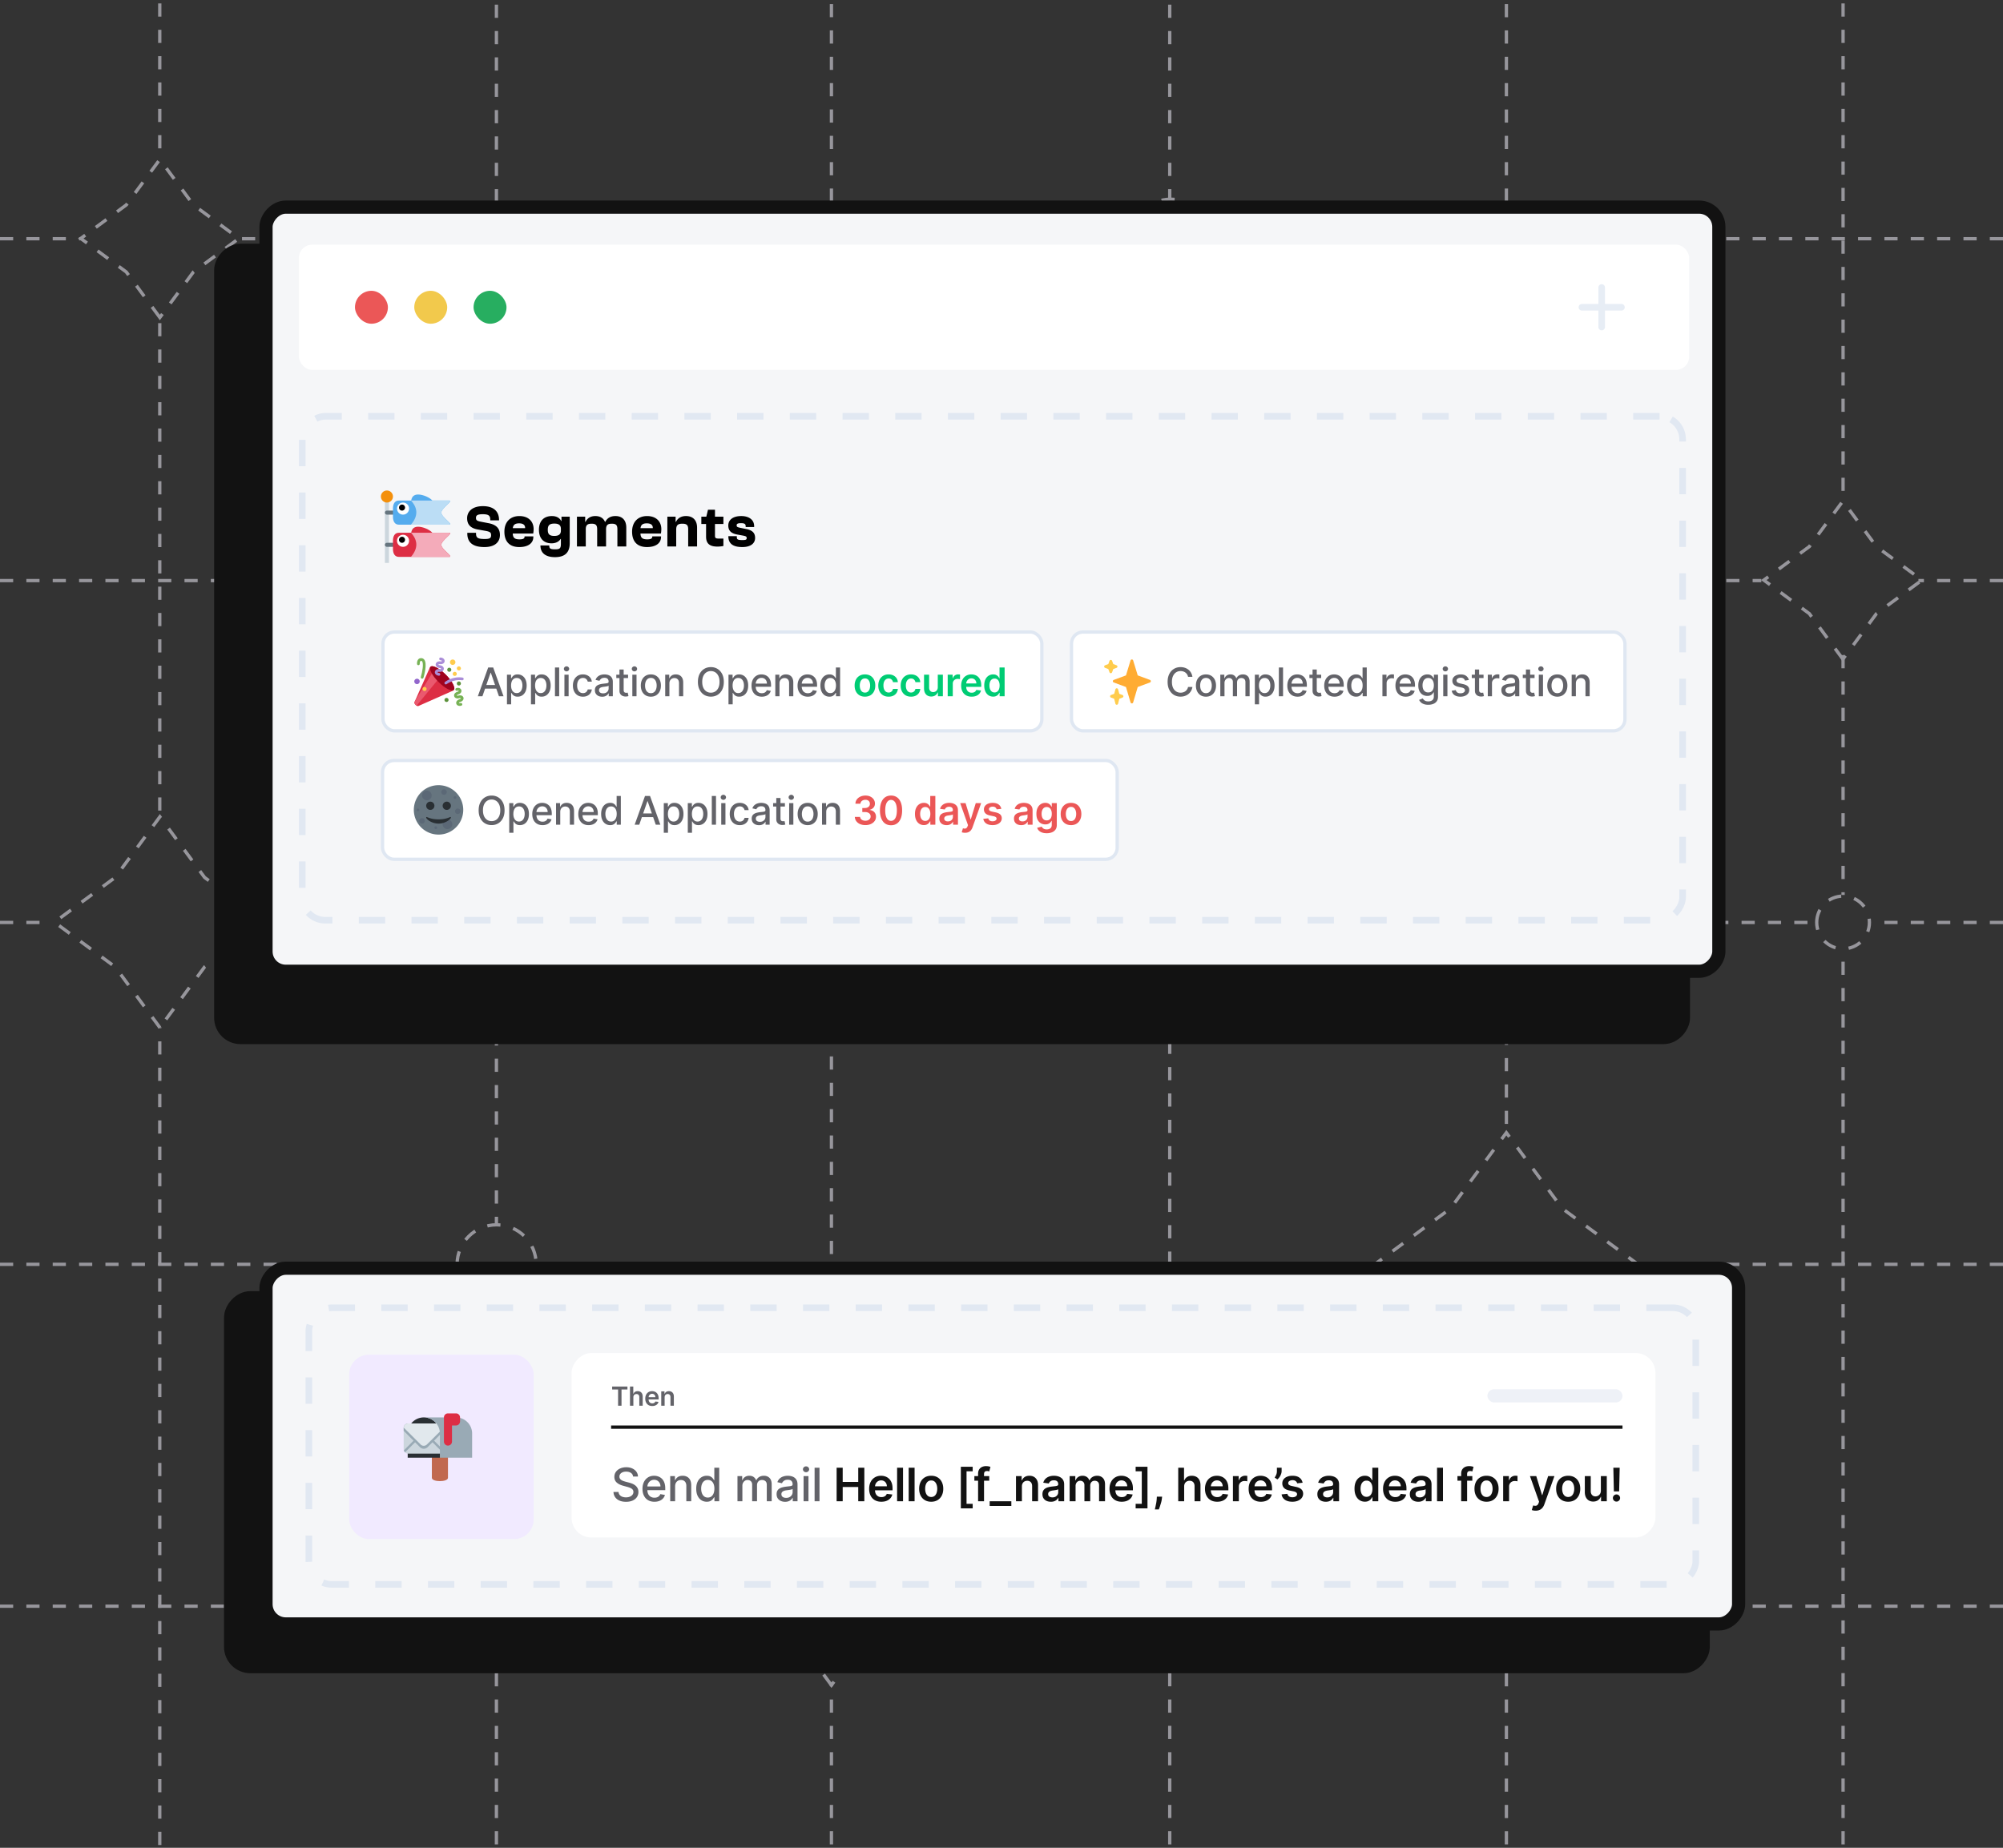 <svg xmlns="http://www.w3.org/2000/svg" xmlns:xlink="http://www.w3.org/1999/xlink" width="608" height="561" fill="none" xmlns:v="https://vecta.io/nano"><rect width="100%" height="100%" fill="#333333" stroke="none"/><style><![CDATA[.B{fill:#fff}.C{stroke:#121212}.D{fill:#636369}.E{stroke-width:4}.F{fill:#121212}.G{fill:#f5f6f8}.H{fill:#66757f}.I{fill:#dd2e44}.J{stroke:#dfe7f2}.K{stroke-dasharray:8 8}]]></style><g stroke="#97969c" stroke-dasharray="4 4"><path d="M48.496-30.96v78.64m0 544.473v-280.31m0-65.742V97.883M150.688-30.583l-.001 402.045m0 220.516V396.135M252.379-30.772v164.794m0 457.954V510.73m0-293.993V461.13M355.07-30.583V60.16m0 531.811V84.463M457.261-30.77l.001 373.693m0 249.057V425.995M559.453-30.962v183.828m0 439.102V288.95m0-90.065v72.831"/><path d="M608 487.649H277.773M0 487.649h228.393M608 383.856H495.737M0 383.856h138.654m278.878 0H163.326M608 176.271h-25.672M0 176.271h211.292m80.708 0h242.642M608 280.063h-39.48m-568.52 0h15.322m65.323 0H550.88M608 72.478H368.442M0 72.478h25.121m48.339 0h269.018"/><path d="M252.379 511.63l-10.182-13.818-13.818-10.182 13.818-10.182 10.182-13.818 10.182 13.818 13.818 10.182-13.818 10.182-10.182 13.818zM48.52 96.396L38.337 82.578 24.52 72.396l13.818-10.182L48.52 48.396l10.182 13.818L72.52 72.396 58.702 82.578 48.52 96.396zm510.878 103.73l-10.182-13.818-13.818-10.182 13.818-10.182 10.182-13.818 10.183 13.818 13.817 10.182-13.817 10.182-10.183 13.818zM48.531 311.979l-13.576-18.423-18.424-13.577 18.424-13.576 13.576-18.424 13.577 18.424 18.423 13.576-18.423 13.577-13.577 18.423zm408.715 111.907l-16.97-23.03-23.03-16.97 23.03-16.971 16.97-23.029 16.971 23.029 23.029 16.971-23.029 16.97-16.971 23.03zm-204.867-207.61l-16.971-23.029-23.029-16.971 23.029-16.97 16.971-23.03 16.97 23.03 23.03 16.97-23.03 16.971-16.97 23.029z"/><circle cx="150.754" cy="383.856" r="12" transform="rotate(180 150.754 383.856)"/><circle cx="559.453" cy="280.063" r="8" transform="rotate(180 559.453 280.063)"/><circle cx="355.402" cy="72.478" r="12" transform="rotate(180 355.402 72.478)"/></g><g transform="matrix(-1 0 0 1 509 74)"><rect x="-2" y="2" width="444" height="239" rx="6" class="F"/><rect x="-2" y="2" width="444" height="239" rx="6" class="C E"/></g><g transform="matrix(-1 0 0 1 519.747 60.882)"><rect x="-2" y="2" width="441" height="232" rx="6" class="G"/><rect x="-2" y="2" width="441" height="232" rx="6" class="C E"/></g><rect x="90.747" y="74.287" width="422" height="38" rx="4" class="B"/><rect x="107.747" y="88.287" width="10" height="10" rx="5" fill="#eb5757"/><rect x="125.747" y="88.287" width="10" height="10" rx="5" fill="#f2c94c"/><rect x="143.747" y="88.287" width="10" height="10" rx="5" fill="#27ae60"/><g fill="#e7edf5"><path d="M487.185 87.287a1 1 0 1 0-2 0h2zm-2 12a1 1 0 1 0 2 0h-2zm0-12v12h2v-12h-2z"/><path d="M492.185 94.287a1 1 0 1 0 0-2v2zm-12-2a1 1 0 1 0 0 2v-2zm12 0h-12v2h12v-2z"/></g><rect x="-1" y="1" width="419" height="153" rx="7" transform="matrix(-1 0 0 1 509.747 125.384)" class="G"/><path d="M147.035 166.091c3.42 0 4.716-1.728 4.716-3.654 0-1.764-.864-3.096-3.402-3.582l-2.142-.414c-1.404-.27-1.728-.45-1.728-1.224 0-.756.486-1.098 2.034-1.098 1.782 0 2.304.414 2.304 1.674v.198h2.664v-.144c0-2.394-1.44-4.176-4.878-4.176-3.456 0-4.806 1.818-4.806 3.654 0 1.872.972 3.042 3.276 3.438l2.124.378c1.692.288 1.872.576 1.872 1.386s-.378 1.116-1.908 1.116c-2.178 0-2.664-.378-2.664-1.71v-.18h-2.646v.234c0 2.664 1.638 4.104 5.184 4.104zm10.607 0c2.592 0 4.248-1.134 4.248-3.06v-.18h-2.664v.108c0 .558-.468.792-1.548.792-1.476 0-1.98-.504-2.034-1.764h6.21a8.16 8.16 0 0 0 .126-1.332c0-2.358-1.602-3.978-4.32-3.978-2.826 0-4.554 1.836-4.554 4.734 0 2.862 1.422 4.68 4.536 4.68zm-.072-7.2c1.26 0 1.872.522 1.818 1.458h-3.726c.108-.954.612-1.458 1.908-1.458zm9.859 6.066c1.368 0 2.322-.612 2.718-1.314h.108v1.404c0 1.404-.288 1.728-1.71 1.728-1.548 0-1.818-.234-1.818-1.17h-2.682c0 2.304 1.584 3.546 4.41 3.546 2.916 0 4.482-1.296 4.482-4.248v-8.046h-2.502v1.314h-.09c-.486-.99-1.512-1.494-2.808-1.494-2.574 0-3.942 1.638-3.942 4.158s1.332 4.122 3.834 4.122zm-1.152-4.122c0-1.278.45-1.872 1.998-1.872 1.296 0 1.98.45 1.98 1.602v.54c0 1.152-.702 1.602-1.998 1.602-1.53 0-1.98-.594-1.98-1.872zm11.534 5.076v-5.238c0-1.278.54-1.674 1.764-1.674 1.296 0 1.692.45 1.692 1.71v5.202h2.7v-5.202c0-1.314.522-1.71 1.746-1.71 1.314 0 1.692.45 1.692 1.71v5.202h2.7v-5.742c0-1.926-.954-3.492-3.294-3.492-1.674 0-2.574.774-3.078 1.764h-.09c-.45-1.062-1.386-1.764-2.934-1.764s-2.484.738-2.97 1.764h-.108v-1.584h-2.502v9.054h2.682zm18.593.18c2.592 0 4.248-1.134 4.248-3.06v-.18h-2.664v.108c0 .558-.468.792-1.548.792-1.476 0-1.98-.504-2.034-1.764h6.21a8.16 8.16 0 0 0 .126-1.332c0-2.358-1.602-3.978-4.32-3.978-2.826 0-4.554 1.836-4.554 4.734 0 2.862 1.422 4.68 4.536 4.68zm-.072-7.2c1.26 0 1.872.522 1.818 1.458h-3.726c.108-.954.612-1.458 1.908-1.458zm8.926 7.02v-5.13c0-1.368.558-1.782 1.854-1.782 1.368 0 1.782.45 1.782 1.71v5.202h2.7v-5.742c0-1.926-1.008-3.492-3.366-3.492-1.584 0-2.556.738-3.042 1.764h-.108v-1.584h-2.502v9.054h2.682zm12.563.036a9.52 9.52 0 0 0 1.764-.18v-2.25h-1.116c-1.17 0-1.44-.09-1.44-.882v-3.546h2.556v-2.232h-2.556v-2.106h-2.124l-.504 2.106h-1.512v2.232h1.44v3.852c0 2.142 1.134 3.006 3.492 3.006zm7.496.144c2.502 0 3.888-1.08 3.888-2.772 0-1.476-.792-2.34-2.7-2.7l-1.656-.342c-1.08-.216-1.242-.342-1.242-.774s.252-.666 1.332-.666c1.152 0 1.404.324 1.404.918v.252h2.574v-.252c0-2.034-1.692-3.078-3.906-3.078-2.574 0-3.942 1.188-3.942 2.862s.972 2.43 2.754 2.754l1.368.252c1.206.216 1.458.324 1.458.81 0 .45-.18.612-1.278.612-1.314 0-1.71-.144-1.71-.81v-.378h-2.574v.054c0 2.196 1.386 3.258 4.23 3.258z" fill="#000"/><g clip-path="url(#A)"><path d="M116.838 150.744h1.222v20.167h-1.222v-20.167z" fill="#ccd6dd"/><path d="M117.45 152.577c1.012 0 1.833-.82 1.833-1.833s-.821-1.833-1.833-1.833-1.834.82-1.834 1.833.821 1.833 1.834 1.833z" fill="#f4900c"/><path d="M120.505 166.022h-3.056a.61.61 0 1 1 0-1.223h3.056a.61.61 0 1 1 0 1.223z" class="H"/><path d="M133.949 165.411c0-1.35 3.794-3.667 2.444-3.667h-5.162c-.735-.895-2.808-1.833-4.31-1.833s-1.974.938-2.099 1.833h-3.706c-1.35 0-1.834 1.094-1.834 2.444v2.445c0 1.35.484 2.444 1.834 2.444h15.277c1.35 0-2.444-2.316-2.444-3.666z" class="I"/><use xlink:href="#F" class="B"/><use xlink:href="#G" fill="#000"/><path d="M136.394 161.744H124.76c1.264 1.397 2.898 3.951-.023 7.333h11.657c1.35 0-2.444-2.316-2.444-3.666s3.794-3.667 2.444-3.667z" fill="#f4abba"/><path d="M120.505 156.244h-3.056a.61.61 0 1 1 0-1.222h3.056a.61.61 0 1 1 0 1.222z" class="H"/><path d="M133.949 155.633c0-1.35 3.794-3.667 2.444-3.667h-5.161c-.735-.895-2.808-1.833-4.311-1.833s-1.974.938-2.099 1.833h-3.706c-1.35 0-1.834 1.095-1.834 2.445v2.444c0 1.35.484 2.444 1.834 2.444h15.277c1.35 0-2.444-2.316-2.444-3.666z" fill="#55acee"/><path d="M122.338 156.244c1.013 0 1.834-.821 1.834-1.834s-.821-1.833-1.834-1.833-1.833.821-1.833 1.833.821 1.834 1.833 1.834z" class="B"/><path d="M122.033 155.022a.92.92 0 0 0 .917-.917.92.92 0 0 0-.917-.917.92.92 0 0 0-.917.917.92.92 0 0 0 .917.917z" fill="#000"/><path d="M136.394 151.966H124.76c1.264 1.397 2.898 3.951-.023 7.334h11.657c1.35 0-2.444-2.317-2.444-3.667s3.794-3.667 2.444-3.667z" fill="#bbddf5"/></g><rect x="116.116" y="230.884" width="223" height="30" rx="3.5" class="B"/><g clip-path="url(#B)"><path d="M140.616 245.884a7.5 7.5 0 1 1-15 0 7.5 7.5 0 1 1 15 0z" class="H"/><g fill="#5b6876"><use xlink:href="#H"/><path d="M135.825 251.717a1.46 1.46 0 0 0 1.458-1.458 1.46 1.46 0 0 0-1.458-1.458 1.46 1.46 0 0 0-1.459 1.458 1.46 1.46 0 0 0 1.459 1.458zm-1.042-10.416c.46 0 .833-.373.833-.833s-.373-.834-.833-.834-.834.373-.834.834.373.833.834.833zm-7.917 5c.23 0 .417-.186.417-.417s-.187-.416-.417-.416-.417.186-.417.416.187.417.417.417zm11.25-3.75c.23 0 .417-.186.417-.417s-.187-.416-.417-.416-.417.186-.417.416.187.417.417.417zm-5.833 9.167c.23 0 .417-.187.417-.417s-.187-.417-.417-.417-.417.187-.417.417.187.417.417.417zm6.667-4.584c.46 0 .833-.373.833-.833s-.373-.833-.833-.833-.834.373-.834.833.373.833.834.833zm-10.834 2.917c.46 0 .833-.373.833-.833s-.373-.834-.833-.834-.834.373-.834.834.373.833.834.833z"/></g><path d="M133.116 248.761c-2.916 0-3.75-1.091-3.75-.575s1.667 1.865 3.75 1.865 3.75-1.349 3.75-1.865-.833.575-3.75.575zm3.75-4.127a1.25 1.25 0 1 1-2.5 0 1.25 1.25 0 1 1 2.5 0zm-5 0a1.25 1.25 0 1 1-2.5 0 1.25 1.25 0 1 1 2.5 0z" fill="#292f33"/></g><path d="M153.156 246.021c0 .931-.17 1.733-.511 2.403s-.809 1.182-1.402 1.543-1.263.537-2.016.537-1.43-.179-2.024-.537-1.057-.877-1.398-1.547-.511-1.47-.511-2.399.17-1.732.511-2.4.807-1.184 1.398-1.542 1.268-.541 2.024-.541 1.425.18 2.016.541 1.061.872 1.402 1.542.511 1.468.511 2.4zm-1.304 0c0-.711-.115-1.309-.345-1.794s-.54-.858-.938-1.108-.842-.38-1.342-.38-.952.127-1.347.38-.707.619-.937 1.108-.341 1.083-.341 1.794.114 1.309.341 1.798.543.855.937 1.108.844.375 1.347.375.947-.125 1.342-.375.711-.622.938-1.108.345-1.088.345-1.798zm2.723 6.818v-9h1.245v1.061h.106c.074-.136.181-.294.32-.473s.332-.335.579-.469.574-.204.981-.204c.528 0 1 .133 1.414.4s.74.652.976 1.155.358 1.108.358 1.815-.118 1.314-.354 1.82-.559.891-.971 1.163-.882.405-1.411.405c-.397 0-.723-.067-.976-.2s-.446-.29-.588-.469-.251-.338-.328-.477h-.076v3.473h-1.275zm1.249-5.727c0 .46.067.863.2 1.21s.327.618.58.814.562.289.929.289c.38 0 .699-.1.954-.302s.449-.482.58-.831.2-.743.2-1.18c0-.432-.065-.82-.196-1.164s-.321-.615-.579-.814-.576-.298-.959-.298c-.37 0-.682.095-.938.285s-.444.456-.575.797-.196.739-.196 1.194zm8.859 3.404c-.645 0-1.201-.137-1.667-.413s-.821-.669-1.073-1.172-.375-1.098-.375-1.777c0-.67.125-1.261.375-1.773a2.91 2.91 0 0 1 1.056-1.197c.455-.287.986-.43 1.594-.43a3.21 3.21 0 0 1 1.074.183c.347.122.658.314.933.575s.493.601.652 1.019.239.919.239 1.512v.452h-5.203v-.954h3.954c0-.336-.068-.633-.204-.891s-.328-.467-.575-.618-.532-.226-.861-.226c-.358 0-.671.088-.938.264s-.469.401-.613.682a1.97 1.97 0 0 0-.213.908v.746c0 .437.076.809.23 1.116s.373.541.652.703a1.93 1.93 0 0 0 .975.239c.242 0 .462-.034.661-.102a1.43 1.43 0 0 0 .516-.316c.144-.139.255-.311.332-.515l1.206.217a2.19 2.19 0 0 1-.52.933c-.247.264-.558.47-.933.618a3.49 3.49 0 0 1-1.274.217zm5.376-4.018v3.886h-1.274v-6.545h1.223v1.065h.081c.15-.346.386-.625.707-.835s.732-.315 1.223-.315c.446 0 .837.093 1.172.281s.595.46.78.827.277.819.277 1.359v4.163h-1.274v-4.01c0-.474-.124-.845-.371-1.112s-.587-.405-1.019-.405c-.295 0-.558.064-.788.192s-.408.315-.541.563-.196.539-.196.886zm8.599 4.018c-.645 0-1.201-.137-1.667-.413s-.821-.669-1.074-1.172-.375-1.098-.375-1.777c0-.67.125-1.261.375-1.773a2.92 2.92 0 0 1 1.057-1.197c.455-.287.986-.43 1.594-.43.369 0 .727.061 1.074.183s.658.314.933.575.493.601.652 1.019.239.919.239 1.512v.452h-5.203v-.954h3.954c0-.336-.068-.633-.204-.891a1.55 1.55 0 0 0-.576-.618c-.244-.151-.531-.226-.86-.226-.358 0-.671.088-.938.264s-.469.401-.614.682a1.97 1.97 0 0 0-.213.908v.746c0 .437.077.809.23 1.116a1.67 1.67 0 0 0 .652.703c.279.159.604.239.976.239.242 0 .462-.034.661-.102a1.42 1.42 0 0 0 .515-.316c.145-.139.256-.311.333-.515l1.206.217a2.19 2.19 0 0 1-.52.933c-.247.264-.558.47-.933.618a3.49 3.49 0 0 1-1.274.217zm6.552-.004c-.529 0-1-.135-1.415-.405s-.736-.66-.972-1.163-.349-1.112-.349-1.82.118-1.312.354-1.815.565-.888.98-1.155.885-.4 1.41-.4c.407 0 .733.068.98.204s.444.29.58.469a4.05 4.05 0 0 1 .324.473h.076v-3.243h1.275v8.727h-1.245v-1.018h-.106a3.41 3.41 0 0 1-.333.477c-.142.179-.338.335-.588.469s-.574.2-.971.2zm.281-1.087c.366 0 .676-.096.929-.289s.449-.468.58-.814.2-.75.2-1.21c0-.455-.066-.853-.196-1.194s-.323-.606-.576-.797-.565-.285-.937-.285c-.384 0-.703.099-.959.298s-.449.47-.579.814a3.32 3.32 0 0 0-.192 1.164c0 .437.065.831.196 1.18a1.89 1.89 0 0 0 .579.831c.259.202.577.302.955.302zm8.555.959h-1.397l3.14-8.727h1.522l3.14 8.727h-1.397l-2.468-7.142h-.068l-2.472 7.142zm.235-3.417h4.534v1.108h-4.534v-1.108zm7.208 5.872v-9h1.245v1.061h.106c.074-.136.181-.294.32-.473s.332-.335.579-.469.574-.204.98-.204c.529 0 1 .133 1.415.4s.74.652.976 1.155.358 1.108.358 1.815-.118 1.314-.354 1.82-.559.891-.971 1.163-.882.405-1.411.405c-.398 0-.723-.067-.976-.2s-.446-.29-.588-.469-.251-.338-.328-.477h-.077v3.473h-1.274zm1.249-5.727c0 .46.067.863.2 1.21s.327.618.58.814.562.289.929.289c.38 0 .699-.1.954-.302s.449-.482.58-.831.2-.743.2-1.18c0-.432-.065-.82-.196-1.164s-.321-.615-.579-.814-.576-.298-.959-.298c-.37 0-.682.095-.938.285s-.444.456-.575.797-.196.739-.196 1.194zm6.038 5.727v-9h1.244v1.061h.106c.074-.136.181-.294.32-.473s.332-.335.58-.469.573-.204.98-.204c.528 0 1 .133 1.414.4s.74.652.976 1.155.358 1.108.358 1.815-.118 1.314-.353 1.82-.56.891-.972 1.163-.882.405-1.411.405c-.397 0-.723-.067-.975-.2s-.446-.29-.588-.469-.252-.338-.329-.477h-.076v3.473h-1.274zm1.248-5.727c0 .46.067.863.2 1.21s.327.618.58.814.562.289.929.289c.381 0 .699-.1.954-.302s.449-.482.58-.831.2-.743.2-1.18c0-.432-.065-.82-.196-1.164s-.321-.615-.579-.814-.576-.298-.959-.298a1.53 1.53 0 0 0-.938.285c-.252.191-.444.456-.575.797s-.196.739-.196 1.194zm7.312-5.455v8.727h-1.274v-8.727h1.274zm1.594 8.727v-6.545h1.274v6.545h-1.274zm.644-7.555a.81.81 0 0 1-.571-.222c-.157-.15-.235-.329-.235-.537a.71.71 0 0 1 .235-.537.8.8 0 0 1 .571-.225c.221 0 .41.075.566.225s.239.327.239.537-.08.387-.239.537-.345.222-.566.222zm4.981 7.687c-.633 0-1.179-.143-1.636-.43s-.804-.689-1.048-1.197-.367-1.091-.367-1.748c0-.664.125-1.251.375-1.76s.603-.91 1.057-1.197.99-.43 1.607-.43c.497 0 .94.092 1.329.277s.703.437.942.767.385.714.43 1.154h-1.24c-.068-.306-.224-.571-.468-.792s-.566-.333-.972-.333a1.58 1.58 0 0 0-.933.282 1.81 1.81 0 0 0-.618.792c-.148.341-.222.745-.222 1.211 0 .477.073.889.218 1.235s.349.615.613.806.581.285.942.285c.241 0 .46-.044.656-.132a1.34 1.34 0 0 0 .499-.388c.136-.167.231-.369.285-.605h1.24c-.045.424-.183.801-.413 1.134s-.538.594-.925.784-.833.285-1.351.285zm5.837.013c-.415 0-.79-.077-1.125-.23a1.89 1.89 0 0 1-.797-.678c-.193-.295-.29-.657-.29-1.086 0-.369.071-.673.213-.912s.334-.428.576-.567.511-.244.809-.315.602-.125.912-.162l.955-.111c.244-.031.422-.081.532-.149s.167-.179.167-.332v-.03c0-.372-.106-.661-.316-.865s-.517-.307-.929-.307c-.429 0-.767.095-1.014.285s-.413.397-.507.627l-1.198-.273c.142-.398.35-.719.623-.963s.592-.426.95-.537.734-.17 1.129-.17c.262 0 .538.031.831.093a2.44 2.44 0 0 1 .827.333c.258.162.47.393.635.694s.247.686.247 1.164v4.346h-1.244v-.895h-.052c-.082.165-.206.327-.37.486s-.377.291-.635.396-.568.158-.929.158zm.277-1.023c.352 0 .653-.069.903-.208s.445-.321.575-.546a1.41 1.41 0 0 0 .201-.729v-.843c-.046.045-.134.088-.264.128a4.3 4.3 0 0 1-.439.098l-.482.072-.392.051c-.247.031-.473.084-.677.158s-.364.18-.486.319-.179.319-.179.546c0 .315.116.554.349.716s.53.238.891.238zm7.585-5.667v1.023h-3.575v-1.023h3.575zm-2.616-1.568h1.274v6.191c0 .248.037.434.111.559s.169.206.285.251a1.14 1.14 0 0 0 .388.064c.102 0 .192-.007.269-.021l.179-.034.23 1.052c-.074.029-.179.057-.316.085s-.306.049-.511.052a2.25 2.25 0 0 1-.937-.179c-.29-.125-.525-.319-.704-.58s-.268-.59-.268-.984v-6.456zm3.906 8.113v-6.545h1.274v6.545h-1.274zm.643-7.555a.81.81 0 0 1-.571-.222.72.72 0 0 1-.234-.537c0-.21.078-.389.234-.537s.35-.225.571-.225.411.075.567.225.239.327.239.537-.08.387-.239.537-.345.222-.567.222zm4.982 7.687c-.613 0-1.149-.14-1.606-.421s-.813-.675-1.066-1.181-.379-1.096-.379-1.773.127-1.272.379-1.781.608-.903 1.066-1.185.993-.421 1.606-.421 1.149.14 1.607.421a2.85 2.85 0 0 1 1.065 1.185c.253.509.379 1.102.379 1.781s-.126 1.267-.379 1.773-.608.899-1.065 1.181-.993.421-1.607.421zm.004-1.069c.398 0 .728-.105.989-.316a1.85 1.85 0 0 0 .58-.839c.128-.349.191-.734.191-1.155a3.32 3.32 0 0 0-.191-1.15c-.125-.353-.319-.635-.58-.848s-.591-.32-.989-.32-.732.106-.997.32-.456.495-.583.848-.188.733-.188 1.15.063.806.188 1.155.322.629.583.839.597.316.997.316zm5.624-2.949v3.886h-1.274v-6.545h1.223v1.065h.081c.15-.346.386-.625.707-.835s.731-.315 1.223-.315c.446 0 .837.093 1.172.281s.595.46.78.827.277.819.277 1.359v4.163h-1.274v-4.01c0-.474-.124-.845-.371-1.112s-.587-.405-1.019-.405c-.295 0-.558.064-.788.192s-.408.315-.541.563-.196.539-.196.886z" class="D"/><path d="M262.681 250.504c-.613 0-1.159-.106-1.636-.316a2.74 2.74 0 0 1-1.125-.878 2.27 2.27 0 0 1-.439-1.299h1.602a1.07 1.07 0 0 0 .235.618c.142.173.331.308.567.404s.5.145.792.145c.313 0 .59-.054.831-.162a1.36 1.36 0 0 0 .567-.46c.136-.196.203-.422.2-.677.003-.265-.065-.498-.204-.699s-.341-.36-.606-.473-.576-.171-.946-.171h-.771v-1.218h.771c.304 0 .57-.053.797-.158s.411-.253.542-.443.194-.417.191-.669c.003-.248-.052-.462-.166-.644a1.12 1.12 0 0 0-.473-.43c-.202-.103-.439-.154-.712-.154-.267 0-.514.049-.741.145s-.411.235-.55.414-.213.386-.221.63h-1.522a2.22 2.22 0 0 1 .422-1.287c.273-.372.637-.662 1.091-.869s.965-.315 1.53-.315c.582 0 1.088.109 1.517.328s.766.507 1.001.873a2.2 2.2 0 0 1 .354 1.215c.003.491-.142.903-.435 1.236s-.67.549-1.142.652v.068c.614.085 1.084.312 1.411.682s.493.822.49 1.368c0 .488-.139.926-.418 1.312s-.656.685-1.142.903-1.037.329-1.662.329zm7.791.046c-.702 0-1.304-.177-1.807-.532s-.885-.874-1.155-1.547-.401-1.49-.401-2.442.138-1.761.405-2.429.655-1.182 1.155-1.534 1.104-.528 1.803-.528 1.299.176 1.802.528.888.864 1.155 1.534.405 1.48.405 2.429c0 .955-.135 1.77-.405 2.446s-.652 1.188-1.155 1.543-1.101.532-1.802.532zm0-1.333c.545 0 .975-.269 1.291-.806s.477-1.334.477-2.382c0-.693-.072-1.275-.217-1.747s-.35-.827-.614-1.065a1.34 1.34 0 0 0-.937-.363c-.543 0-.972.27-1.287.81s-.475 1.325-.478 2.365c-.003.696.067 1.281.209 1.756s.35.832.614 1.074a1.36 1.36 0 0 0 .942.358zm9.96 1.282a2.48 2.48 0 0 1-1.381-.396c-.406-.264-.727-.648-.963-1.151s-.353-1.113-.353-1.832c0-.727.119-1.341.358-1.841s.566-.882.976-1.138a2.51 2.51 0 0 1 1.367-.387c.384 0 .699.065.946.196s.444.282.589.464.257.348.336.507h.064v-3.264h1.547v8.727h-1.517v-1.031h-.094c-.079.159-.194.328-.345.507s-.349.327-.597.452-.558.187-.933.187zm.431-1.265c.326 0 .605-.088.835-.264s.405-.428.524-.746.179-.689.179-1.112-.06-.792-.179-1.104-.29-.556-.52-.729-.507-.26-.839-.26c-.344 0-.631.09-.861.269s-.404.426-.52.741-.175.676-.175 1.083.058.774.175 1.095.294.569.524.754a1.35 1.35 0 0 0 .857.273zm6.462 1.282c-.414 0-.788-.073-1.12-.221s-.591-.372-.785-.665-.285-.653-.285-1.082c0-.37.068-.675.205-.917a1.58 1.58 0 0 1 .558-.579c.236-.145.501-.254.797-.328s.606-.132.924-.166l.934-.107c.238-.034.412-.085.519-.153s.167-.181.167-.328v-.026c0-.321-.095-.57-.286-.746s-.464-.264-.822-.264c-.378 0-.678.082-.899.247s-.367.36-.444.584l-1.44-.205c.114-.397.301-.73.563-.997a2.45 2.45 0 0 1 .958-.605 3.68 3.68 0 0 1 1.253-.204 4.13 4.13 0 0 1 .942.11 2.64 2.64 0 0 1 .856.367c.259.167.466.396.623.686s.238.652.238 1.087v4.38h-1.483v-.899h-.051a1.89 1.89 0 0 1-.396.511c-.168.157-.379.283-.635.38s-.55.14-.891.14zm.401-1.133c.31 0 .578-.061.805-.183s.402-.29.524-.495.188-.427.188-.669v-.771a.72.72 0 0 1-.247.111c-.114.034-.242.064-.384.089l-.422.068-.362.052c-.23.031-.436.082-.618.153a1.02 1.02 0 0 0-.43.298.73.73 0 0 0-.158.486c0 .284.104.499.311.644s.472.217.793.217zm5.211 3.456c-.21 0-.405-.017-.584-.051a2.19 2.19 0 0 1-.422-.111l.358-1.202c.225.066.425.097.601.094s.331-.058.464-.166.252-.282.346-.529l.132-.353-2.374-6.682h1.637l1.508 4.943h.068l1.513-4.943h1.641l-2.621 7.338a2.95 2.95 0 0 1-.486.891c-.202.25-.449.44-.741.571s-.637.2-1.04.2zm11.008-7.27l-1.406.153c-.04-.142-.109-.275-.209-.4s-.227-.226-.392-.303-.366-.115-.605-.115c-.321 0-.591.07-.809.209s-.323.32-.32.541c-.003.191.067.345.209.465s.383.217.716.294l1.116.238c.619.134 1.08.345 1.381.635s.457.669.46 1.138c-.003.412-.124.776-.362 1.091s-.564.557-.985.733-.903.264-1.448.264c-.802 0-1.446-.167-1.935-.503a2.02 2.02 0 0 1-.874-1.41l1.505-.145c.068.295.213.518.434.669s.51.226.865.226c.367 0 .661-.076.882-.226s.337-.337.337-.558a.58.58 0 0 0-.217-.465c-.142-.122-.364-.216-.665-.281l-1.117-.234c-.627-.131-1.092-.351-1.393-.661s-.45-.707-.447-1.185c-.003-.403.106-.752.328-1.048s.535-.528.933-.69.862-.247 1.385-.247c.767 0 1.371.163 1.811.49s.717.768.822 1.325zm6.033 4.947c-.415 0-.788-.073-1.121-.221a1.83 1.83 0 0 1-.784-.665c-.19-.293-.285-.653-.285-1.082 0-.37.068-.675.204-.917a1.59 1.59 0 0 1 .559-.579c.235-.145.501-.254.796-.328s.607-.132.925-.166l.933-.107c.239-.034.412-.085.52-.153s.166-.181.166-.328v-.026c0-.321-.095-.57-.285-.746s-.465-.264-.822-.264c-.378 0-.678.082-.9.247s-.366.36-.443.584l-1.44-.205a2.3 2.3 0 0 1 .562-.997c.262-.27.581-.471.959-.605a3.68 3.68 0 0 1 1.253-.204c.315 0 .629.037.942.11a2.64 2.64 0 0 1 .856.367c.259.167.466.396.622.686s.239.652.239 1.087v4.38h-1.483v-.899h-.051a1.89 1.89 0 0 1-.396.511c-.168.157-.38.283-.635.38s-.55.14-.891.14zm.401-1.133c.309 0 .578-.061.805-.183s.402-.29.524-.495.188-.427.188-.669v-.771c-.049.04-.131.077-.247.111s-.242.064-.384.089l-.422.068-.362.052c-.23.031-.436.082-.618.153a1.02 1.02 0 0 0-.43.298.73.73 0 0 0-.158.486c0 .284.104.499.311.644s.472.217.793.217zm7.333 3.592c-.554 0-1.03-.075-1.428-.226s-.717-.346-.959-.596a2.06 2.06 0 0 1-.502-.831l1.389-.337c.062.128.153.254.273.379s.279.233.481.316.462.128.771.128c.438 0 .8-.107 1.087-.32s.43-.557.43-1.04v-1.24h-.076c-.08.159-.196.323-.35.49s-.351.308-.601.422-.558.171-.933.171c-.503 0-.959-.118-1.368-.354s-.73-.594-.971-1.066-.358-1.068-.358-1.781c0-.719.119-1.325.358-1.819s.566-.874.976-1.13a2.51 2.51 0 0 1 1.367-.387c.384 0 .699.065.946.196s.449.282.597.464.26.348.337.507h.085v-1.082h1.521v6.652c0 .559-.133 1.023-.4 1.389a2.4 2.4 0 0 1-1.095.822c-.464.182-.989.273-1.577.273zm.013-3.895c.326 0 .605-.079.835-.238a1.47 1.47 0 0 0 .524-.686c.119-.299.179-.657.179-1.074s-.06-.773-.179-1.083-.29-.549-.52-.72-.507-.26-.839-.26c-.344 0-.631.09-.861.269s-.404.424-.52.737-.175.662-.175 1.057c0 .4.058.751.175 1.052s.294.532.524.699.519.247.857.247zm7.375 1.432c-.639 0-1.193-.141-1.662-.422a2.86 2.86 0 0 1-1.09-1.18c-.256-.506-.384-1.097-.384-1.773s.128-1.268.384-1.777.622-.903 1.09-1.185 1.023-.421 1.662-.421 1.194.14 1.662.421a2.84 2.84 0 0 1 1.087 1.185c.258.509.388 1.101.388 1.777s-.13 1.267-.388 1.773-.618.899-1.087 1.18-1.022.422-1.662.422zm.009-1.236c.346 0 .636-.095.869-.285s.406-.452.52-.776.175-.684.175-1.082-.058-.763-.175-1.087-.287-.586-.52-.78-.523-.289-.869-.289c-.355 0-.651.096-.886.289s-.408.454-.525.78-.17.686-.17 1.087.057.758.17 1.082.292.583.525.776.531.285.886.285z" fill="#eb5757"/><rect x="116.116" y="230.884" width="223" height="30" rx="3.5" class="J"/><rect x="116.247" y="191.884" width="200" height="30" rx="3.5" class="B"/><g clip-path="url(#C)"><path d="M130.591 202.504c-.047.047-.082.103-.112.165l-.003-.003-4.673 10.527.004.005c-.087.168.058.509.356.807s.638.442.806.355l.004.004 10.528-4.673-.003-.004a.58.58 0 0 0 .164-.112c.651-.651-.404-2.762-2.357-4.714s-4.063-3.008-4.714-2.357z" class="I"/><path d="M131.163 204.384l-5.243 8.544-.117.265.004.005c-.087.168.058.509.356.807a1.68 1.68 0 0 0 .295.232l6.372-7.769-1.667-2.084z" fill="#ea596e"/><path d="M135.336 204.829c1.946 1.946 3.026 4.021 2.412 4.635s-2.689-.466-4.636-2.412-3.026-4.023-2.413-4.636 2.69.466 4.637 2.413z" fill="#a0041e"/><path d="M133.493 205.055a.41.41 0 0 1-.306.089c-.362-.039-.666-.165-.879-.363-.225-.211-.336-.493-.306-.776.053-.497.552-.953 1.401-.861.331.035.478-.071.483-.122s-.115-.186-.446-.221c-.361-.04-.665-.165-.879-.364-.225-.211-.337-.493-.306-.776.054-.497.552-.952 1.401-.86.241.025.368-.024.421-.056.043-.026.06-.051.062-.066.005-.05-.114-.186-.446-.222-.228-.025-.394-.23-.369-.459s.229-.394.459-.369c.849.091 1.239.642 1.185 1.14s-.552.952-1.402.861c-.241-.026-.366.024-.421.056-.043.025-.06.051-.062.065-.005.051.115.186.447.222.848.091 1.238.642 1.185 1.139s-.552.953-1.401.861c-.241-.026-.368.024-.422.056-.043.026-.06.051-.062.065-.005.051.115.186.446.222.229.025.395.23.369.459a.41.41 0 0 1-.152.28z" fill="#aa8dd8"/><path d="M138.523 208.908c.822-.232 1.389.134 1.524.616s-.158 1.089-.979 1.321c-.321.09-.417.243-.405.292s.178.13.498.039c.821-.231 1.388.136 1.523.616s-.157 1.09-.979 1.321c-.321.09-.417.244-.403.293s.176.129.496.039c.221-.062.452.067.514.288s-.067.452-.289.514c-.821.232-1.388-.134-1.524-.616s.158-1.089.98-1.32c.321-.091.417-.244.403-.293s-.176-.13-.496-.04c-.822.232-1.389-.134-1.524-.616s.157-1.089.979-1.321c.32-.089.417-.244.403-.292s-.176-.13-.496-.04c-.222.063-.452-.067-.514-.288s.067-.451.289-.513z" fill="#77b255"/><path d="M135.331 207.784c-.122 0-.243-.053-.326-.156-.144-.18-.114-.442.065-.586.091-.073 2.258-1.774 5.32-1.336.228.032.386.243.354.471s-.242.387-.472.353c-2.706-.384-4.661 1.148-4.681 1.163-.077.062-.169.091-.26.091z" fill="#aa8dd8"/><path d="M128.145 206.051c-.04 0-.08-.006-.12-.018-.221-.066-.346-.298-.279-.519.472-1.572.9-4.08.374-4.735-.059-.074-.148-.147-.351-.131-.391.03-.354.854-.353.863.017.229-.155.429-.384.446s-.43-.155-.447-.384c-.043-.575.136-1.681 1.122-1.756.44-.033.805.12 1.063.44.988 1.23-.015 4.795-.226 5.497-.054.18-.22.297-.399.297z" fill="#77b255"/><use xlink:href="#I" fill="#5c913b"/><path d="M126.58 207.717c.461 0 .834-.373.834-.833s-.373-.833-.834-.833-.833.373-.833.833.373.833.833.833z" fill="#9266cc"/><g fill="#5c913b"><path d="M139.289 208.134c.345 0 .625-.28.625-.625s-.28-.625-.625-.625-.625.28-.625.625.28.625.625.625zm-3.75 5c.345 0 .625-.28.625-.625s-.28-.625-.625-.625-.625.28-.625.625.28.625.625.625z"/></g><g fill="#ffcc4d"><path d="M137.413 201.884c.461 0 .834-.373.834-.833s-.373-.833-.834-.833-.833.373-.833.833.373.833.833.833zm1.876 1.667c.345 0 .625-.28.625-.625s-.28-.625-.625-.625-.625.28-.625.625.28.625.625.625zm-1.25 1.667c.345 0 .625-.28.625-.625s-.28-.625-.625-.625-.625.28-.625.625.28.625.625.625zm-9.167 4.583c.345 0 .625-.28.625-.625s-.28-.625-.625-.625-.625.28-.625.625.28.625.625.625z"/></g></g><path d="M146.443 211.384h-1.398l3.141-8.727h1.521l3.141 8.727h-1.398l-2.467-7.142h-.068l-2.472 7.142zm.234-3.417h4.535v1.108h-4.535v-1.108zm7.209 5.872v-9h1.244v1.061h.107a3.61 3.61 0 0 1 .319-.473c.14-.179.333-.335.58-.469s.574-.204.98-.204c.528 0 1 .133 1.415.4s.74.652.976 1.155.358 1.108.358 1.815-.118 1.314-.354 1.82-.56.891-.972 1.163-.882.405-1.41.405c-.398 0-.723-.067-.976-.2s-.446-.29-.588-.469-.251-.338-.328-.477h-.077v3.473h-1.274zm1.249-5.727c0 .46.066.863.2 1.21a1.84 1.84 0 0 0 .579.814c.253.193.563.289.929.289.381 0 .699-.1.955-.302s.449-.482.579-.831.201-.743.201-1.18c0-.432-.066-.82-.196-1.164s-.321-.615-.58-.814-.575-.298-.959-.298c-.369 0-.681.095-.937.285a1.75 1.75 0 0 0-.575.797c-.131.341-.196.739-.196 1.194zm6.037 5.727v-9h1.245v1.061h.106a3.53 3.53 0 0 1 .32-.473c.139-.179.332-.335.579-.469s.574-.204.98-.204c.529 0 1 .133 1.415.4s.74.652.976 1.155.358 1.108.358 1.815-.118 1.314-.354 1.82-.559.891-.971 1.163-.882.405-1.411.405c-.398 0-.723-.067-.976-.2s-.446-.29-.588-.469-.251-.338-.328-.477h-.077v3.473h-1.274zm1.249-5.727c0 .46.067.863.2 1.21s.327.618.58.814.562.289.929.289c.38 0 .698-.1.954-.302s.449-.482.58-.831.2-.743.2-1.18c0-.432-.065-.82-.196-1.164s-.321-.615-.58-.814-.575-.298-.958-.298c-.37 0-.682.095-.938.285a1.75 1.75 0 0 0-.575.797c-.131.341-.196.739-.196 1.194zm7.312-5.455v8.727h-1.275v-8.727h1.275zm1.594 8.727v-6.545h1.274v6.545h-1.274zm.643-7.555a.81.81 0 0 1-.571-.222.72.72 0 0 1-.234-.537c0-.21.078-.389.234-.537s.35-.225.571-.225.411.075.567.225.239.327.239.537-.08.387-.239.537-.345.222-.567.222zm4.982 7.687c-.633 0-1.179-.143-1.636-.43s-.804-.689-1.049-1.197-.366-1.091-.366-1.748c0-.664.125-1.251.375-1.76a2.87 2.87 0 0 1 1.057-1.197c.454-.287.99-.43 1.606-.43.497 0 .941.092 1.33.277s.703.437.942.767.385.714.43 1.154h-1.24a1.48 1.48 0 0 0-.469-.792c-.241-.222-.565-.333-.971-.333-.355 0-.667.094-.934.282a1.81 1.81 0 0 0-.618.792c-.147.341-.221.745-.221 1.211 0 .477.072.889.217 1.235s.35.615.614.806.581.285.942.285c.241 0 .46-.044.656-.132a1.33 1.33 0 0 0 .498-.388c.137-.167.232-.369.286-.605h1.24c-.045.424-.183.801-.413 1.134a2.38 2.38 0 0 1-.925.784c-.384.19-.834.285-1.351.285zm5.836.013c-.414 0-.789-.077-1.125-.23a1.89 1.89 0 0 1-.796-.678c-.194-.295-.29-.657-.29-1.086 0-.369.071-.673.213-.912a1.57 1.57 0 0 1 .575-.567c.242-.139.512-.244.81-.315s.602-.125.912-.162l.954-.111c.245-.031.422-.081.533-.149s.166-.179.166-.332v-.03c0-.372-.105-.661-.315-.865s-.517-.307-.929-.307c-.429 0-.767.095-1.014.285s-.414.397-.507.627l-1.198-.273c.142-.398.35-.719.622-.963s.593-.426.951-.537a3.69 3.69 0 0 1 1.129-.17 4.02 4.02 0 0 1 .831.093c.295.06.571.171.826.333s.471.393.635.694.248.686.248 1.164v4.346h-1.245v-.895h-.051c-.082.165-.206.327-.371.486s-.376.291-.635.396-.568.158-.929.158zm.277-1.023c.353 0 .654-.069.904-.208s.444-.321.575-.546a1.41 1.41 0 0 0 .2-.729v-.843c-.045.045-.133.088-.264.128a4.24 4.24 0 0 1-.439.098l-.481.072-.392.051a3.15 3.15 0 0 0-.678.158 1.17 1.17 0 0 0-.486.319c-.119.137-.179.319-.179.546 0 .315.117.554.35.716s.53.238.89.238zm7.586-5.667v1.023h-3.575v-1.023h3.575zm-2.616-1.568h1.274v6.191c0 .248.037.434.11.559a.58.58 0 0 0 .286.251c.119.043.249.064.388.064.102 0 .192-.007.268-.021l.179-.034.23 1.052c-.074.029-.179.057-.315.085s-.307.049-.511.052c-.336.005-.648-.054-.938-.179a1.61 1.61 0 0 1-.703-.58c-.179-.261-.268-.59-.268-.984v-6.456zm3.905 8.113v-6.545h1.275v6.545h-1.275zm.644-7.555a.81.81 0 0 1-.571-.222.72.72 0 0 1-.234-.537c0-.21.078-.389.234-.537a.8.8 0 0 1 .571-.225.79.79 0 0 1 .567.225c.159.148.238.327.238.537s-.079.387-.238.537-.345.222-.567.222zm4.982 7.687c-.614 0-1.149-.14-1.607-.421s-.812-.675-1.065-1.181-.379-1.096-.379-1.773.126-1.272.379-1.781a2.85 2.85 0 0 1 1.065-1.185c.458-.281.993-.421 1.607-.421s1.149.14 1.606.421.813.677 1.066 1.185.379 1.102.379 1.781-.126 1.267-.379 1.773-.608.899-1.066 1.181-.993.421-1.606.421zm.004-1.069c.398 0 .727-.105.989-.316s.454-.49.579-.839.192-.734.192-1.155a3.32 3.32 0 0 0-.192-1.15c-.125-.353-.318-.635-.579-.848s-.591-.32-.989-.32-.733.106-.997.32-.456.495-.584.848-.187.733-.187 1.15.062.806.187 1.155a1.88 1.88 0 0 0 .584.839c.264.211.597.316.997.316zm5.623-2.949v3.886h-1.274v-6.545h1.223v1.065h.081c.151-.346.387-.625.708-.835s.731-.315 1.223-.315c.446 0 .836.093 1.171.281s.596.46.78.827.277.819.277 1.359v4.163h-1.274v-4.01c0-.474-.123-.845-.371-1.112s-.586-.405-1.018-.405a1.59 1.59 0 0 0-.788.192c-.228.128-.408.315-.542.563s-.196.539-.196.886zm16.517-.477c0 .931-.17 1.733-.511 2.403s-.808 1.182-1.402 1.543-1.263.537-2.016.537-1.43-.179-2.024-.537-1.057-.877-1.398-1.547-.511-1.47-.511-2.399.17-1.732.511-2.4.807-1.184 1.398-1.542 1.268-.541 2.024-.541 1.425.18 2.016.541 1.061.872 1.402 1.542.511 1.468.511 2.4zm-1.304 0c0-.711-.115-1.309-.345-1.794s-.54-.858-.938-1.108-.842-.38-1.342-.38-.952.127-1.346.38-.708.619-.938 1.108-.341 1.083-.341 1.794.114 1.309.341 1.798.543.855.938 1.108.843.375 1.346.375.948-.125 1.342-.375.711-.622.938-1.108.345-1.088.345-1.798zm2.724 6.818v-9h1.244v1.061h.106c.074-.136.181-.294.32-.473s.332-.335.58-.469.573-.204.98-.204c.528 0 1 .133 1.414.4s.74.652.976 1.155.358 1.108.358 1.815-.118 1.314-.353 1.82-.56.891-.972 1.163-.882.405-1.411.405c-.397 0-.723-.067-.975-.2s-.446-.29-.588-.469-.252-.338-.329-.477h-.076v3.473h-1.274zm1.248-5.727c0 .46.067.863.2 1.21s.327.618.58.814.562.289.929.289c.381 0 .699-.1.954-.302s.449-.482.58-.831.2-.743.2-1.18c0-.432-.065-.82-.196-1.164s-.321-.615-.579-.814-.576-.298-.959-.298a1.53 1.53 0 0 0-.938.285c-.252.191-.444.456-.575.797s-.196.739-.196 1.194zm8.859 3.404c-.645 0-1.2-.137-1.666-.413s-.821-.669-1.074-1.172-.375-1.098-.375-1.777c0-.67.125-1.261.375-1.773s.605-.91 1.057-1.197.985-.43 1.593-.43c.37 0 .728.061 1.074.183s.658.314.933.575.493.601.652 1.019.239.919.239 1.512v.452h-5.203v-.954h3.954c0-.336-.068-.633-.204-.891a1.55 1.55 0 0 0-.575-.618c-.245-.151-.532-.226-.861-.226-.358 0-.671.088-.938.264a1.78 1.78 0 0 0-.613.682 1.97 1.97 0 0 0-.213.908v.746c0 .437.076.809.23 1.116s.373.541.652.703.603.239.976.239a2.03 2.03 0 0 0 .66-.102 1.43 1.43 0 0 0 .516-.316 1.37 1.37 0 0 0 .332-.515l1.206.217a2.19 2.19 0 0 1-.52.933c-.247.264-.558.47-.933.618a3.49 3.49 0 0 1-1.274.217zm5.376-4.018v3.886h-1.274v-6.545h1.223v1.065h.081c.15-.346.386-.625.707-.835s.732-.315 1.223-.315c.446 0 .837.093 1.172.281s.595.46.78.827.277.819.277 1.359v4.163h-1.274v-4.01c0-.474-.124-.845-.371-1.112s-.587-.405-1.019-.405c-.295 0-.558.064-.788.192s-.408.315-.541.563-.196.539-.196.886zm8.599 4.018c-.645 0-1.201-.137-1.667-.413s-.821-.669-1.073-1.172-.375-1.098-.375-1.777c0-.67.125-1.261.375-1.773a2.91 2.91 0 0 1 1.056-1.197c.455-.287.986-.43 1.594-.43.369 0 .727.061 1.074.183s.658.314.933.575.493.601.652 1.019.239.919.239 1.512v.452h-5.203v-.954h3.954c0-.336-.068-.633-.204-.891a1.55 1.55 0 0 0-.576-.618c-.244-.151-.531-.226-.86-.226-.358 0-.671.088-.938.264s-.469.401-.613.682a1.97 1.97 0 0 0-.214.908v.746c0 .437.077.809.231 1.116s.373.541.652.703a1.93 1.93 0 0 0 .975.239c.242 0 .462-.034.661-.102a1.43 1.43 0 0 0 .516-.316c.144-.139.255-.311.332-.515l1.206.217a2.19 2.19 0 0 1-.52.933c-.247.264-.558.47-.933.618a3.49 3.49 0 0 1-1.274.217zm6.552-.004c-.529 0-1-.135-1.415-.405s-.736-.66-.971-1.163-.35-1.112-.35-1.82.118-1.312.354-1.815.565-.888.98-1.155.885-.4 1.41-.4c.407 0 .733.068.981.204s.443.29.579.469a4.05 4.05 0 0 1 .324.473h.077v-3.243h1.274v8.727h-1.245v-1.018h-.106a3.48 3.48 0 0 1-.332.477c-.142.179-.339.335-.589.469s-.573.2-.971.2zm.281-1.087c.367 0 .676-.096.929-.289s.449-.468.58-.814.2-.75.2-1.21c0-.455-.065-.853-.196-1.194s-.323-.606-.575-.797-.566-.285-.938-.285c-.383 0-.703.099-.959.298s-.449.47-.579.814a3.32 3.32 0 0 0-.192 1.164c0 .437.065.831.196 1.18s.324.626.58.831.576.302.954.302z" class="D"/><path d="M262.552 211.512c-.639 0-1.193-.141-1.662-.422s-.832-.674-1.091-1.18-.383-1.097-.383-1.773.128-1.268.383-1.777.623-.903 1.091-1.185 1.023-.421 1.662-.421 1.193.14 1.662.421a2.84 2.84 0 0 1 1.087 1.185c.258.509.388 1.101.388 1.777s-.13 1.267-.388 1.773-.618.899-1.087 1.18-1.022.422-1.662.422zm.009-1.236c.346 0 .636-.095.869-.285s.406-.452.52-.776.175-.684.175-1.082-.058-.763-.175-1.087-.287-.586-.52-.78-.523-.289-.869-.289c-.355 0-.651.096-.887.289a1.77 1.77 0 0 0-.524.78c-.113.324-.17.686-.17 1.087s.057.758.17 1.082.292.583.524.776.532.285.887.285zm7.172 1.236c-.653 0-1.214-.143-1.683-.43a2.88 2.88 0 0 1-1.078-1.189c-.25-.509-.375-1.094-.375-1.756s.128-1.251.383-1.76.617-.909 1.083-1.193 1.022-.43 1.662-.43c.531 0 1.001.098 1.41.294s.74.467.984.822.384.764.418 1.236h-1.474a1.41 1.41 0 0 0-.427-.788c-.221-.214-.518-.32-.89-.32a1.39 1.39 0 0 0-.831.256c-.239.167-.425.409-.558.724s-.196.693-.196 1.134.065.829.196 1.15.314.564.549.737.519.256.84.256c.227 0 .43-.043.609-.128a1.22 1.22 0 0 0 .456-.379c.122-.165.206-.365.252-.601h1.474a2.57 2.57 0 0 1-.409 1.232c-.236.355-.557.633-.963.835s-.884.298-1.432.298zm6.806 0c-.654 0-1.215-.143-1.683-.43a2.88 2.88 0 0 1-1.079-1.189c-.25-.509-.375-1.094-.375-1.756s.128-1.251.384-1.76.616-.909 1.082-1.193 1.023-.43 1.662-.43c.532 0 1.002.098 1.411.294s.74.467.984.822.384.764.418 1.236h-1.475a1.4 1.4 0 0 0-.426-.788c-.221-.214-.518-.32-.89-.32-.316 0-.593.085-.831.256s-.425.409-.559.724-.196.693-.196 1.134.066.829.196 1.15.314.564.55.737.519.256.84.256c.227 0 .43-.043.609-.128a1.22 1.22 0 0 0 .456-.379c.122-.165.206-.365.251-.601h1.475a2.57 2.57 0 0 1-.409 1.232c-.236.355-.557.633-.963.835s-.884.298-1.432.298zm8.122-2.881v-3.792h1.543v6.545h-1.496v-1.163h-.068c-.148.366-.391.666-.729.899s-.748.35-1.24.35c-.429 0-.808-.096-1.137-.286s-.583-.473-.767-.839-.277-.816-.277-1.339v-4.167h1.542v3.929c0 .415.114.744.341.988s.526.367.895.367a1.41 1.41 0 0 0 .66-.166c.214-.111.388-.276.525-.495s.208-.498.208-.831zm3.009 2.753v-6.545h1.496v1.091h.068c.12-.378.324-.669.614-.874a1.69 1.69 0 0 1 1.001-.311l.286.013a1.84 1.84 0 0 1 .268.03v1.419c-.065-.023-.169-.043-.311-.06s-.274-.03-.405-.03a1.56 1.56 0 0 0-.758.183c-.222.12-.396.286-.524.499s-.192.459-.192.737v3.848h-1.543zm7.266.128c-.656 0-1.223-.136-1.7-.409s-.839-.665-1.095-1.168-.384-1.1-.384-1.785c0-.673.128-1.264.384-1.773s.619-.909 1.082-1.193 1.007-.43 1.632-.43c.404 0 .784.065 1.142.196a2.57 2.57 0 0 1 .955.596c.278.27.497.614.656 1.031s.239.91.239 1.483v.473h-5.365v-1.039h3.886c-.003-.296-.067-.559-.192-.789s-.299-.416-.524-.549-.48-.201-.775-.201c-.316 0-.593.077-.831.23s-.425.35-.559.597-.197.513-.2.805v.908c0 .381.07.707.209.98a1.49 1.49 0 0 0 .584.622c.25.142.542.213.878.213a1.88 1.88 0 0 0 .609-.093c.182-.066.339-.161.473-.286s.234-.28.303-.464l1.44.162c-.091.38-.264.713-.52.997s-.577.5-.972.656-.846.23-1.355.23zm6.525-.013c-.514 0-.975-.132-1.381-.396s-.727-.648-.963-1.151-.354-1.113-.354-1.832c0-.727.12-1.341.358-1.841s.567-.882.976-1.138a2.51 2.51 0 0 1 1.368-.387c.384 0 .699.065.946.196s.443.282.588.464.257.348.337.507h.064v-3.264h1.547v8.727h-1.517v-1.031h-.094c-.08.159-.195.328-.345.507a1.91 1.91 0 0 1-.597.452c-.247.125-.558.187-.933.187zm.43-1.265c.327 0 .605-.088.835-.264s.405-.428.525-.746.179-.689.179-1.112-.06-.792-.179-1.104-.29-.556-.52-.729-.507-.26-.84-.26c-.344 0-.63.09-.861.269s-.403.426-.519.741-.175.676-.175 1.083.058.774.175 1.095.294.569.524.754.518.273.856.273z" fill="#00cc74"/><rect x="116.247" y="191.884" width="200" height="30" rx="3.5" class="J"/><rect x="325.247" y="191.884" width="168" height="30" rx="3.5" class="B"/><g clip-path="url(#D)"><path d="M349.058 206.423l-3.707-1.372-1.385-4.538c-.053-.175-.215-.295-.398-.295a.42.42 0 0 0-.399.295l-1.384 4.538-3.708 1.372c-.164.061-.272.216-.272.391s.108.33.272.391l3.706 1.372 1.385 4.676c.053.177.215.298.4.298s.347-.121.399-.298l1.385-4.676 3.707-1.373c.163-.06.272-.215.272-.39s-.109-.33-.273-.391z" fill="#ffac33"/><path d="M340.725 211.007l-.964-.357-.375-1.375c-.049-.182-.214-.307-.402-.307s-.352.125-.402.307l-.375 1.375-.963.356c-.164.061-.272.217-.272.391s.108.331.272.391l.958.355.378 1.51c.047.185.213.315.404.315s.358-.13.405-.316l.378-1.509.958-.355c.164-.06.272-.217.272-.391s-.108-.33-.272-.39zm-1.807-9.027l-.985-.364-.365-.986c-.061-.163-.216-.272-.391-.272a.42.42 0 0 0-.391.272l-.364.986-.986.364c-.164.061-.272.217-.272.391s.108.331.272.391l.986.365.364.985c.061.164.217.272.391.272s.33-.108.391-.272l.364-.985.986-.365c.164-.061.272-.217.272-.391s-.108-.33-.272-.391z" fill="#ffcc4d"/></g><path d="M361.954 205.495h-1.329c-.051-.284-.146-.534-.286-.75s-.309-.399-.511-.55a2.23 2.23 0 0 0-.678-.341 2.66 2.66 0 0 0-.788-.115c-.503 0-.953.127-1.351.38s-.707.623-.937 1.112-.341 1.085-.341 1.79c0 .71.114 1.309.341 1.798s.544.858.942 1.108.845.375 1.342.375a2.72 2.72 0 0 0 .784-.111c.25-.077.476-.189.678-.337a2.06 2.06 0 0 0 .511-.541c.142-.216.24-.463.294-.741l1.329.004c-.071.429-.208.824-.413 1.185s-.462.667-.78.929-.676.458-1.082.601-.85.213-1.33.213c-.755 0-1.429-.179-2.02-.537s-1.056-.877-1.397-1.547-.507-1.47-.507-2.399.17-1.732.511-2.4.807-1.184 1.398-1.542 1.263-.541 2.015-.541c.463 0 .895.066 1.296.2a3.42 3.42 0 0 1 1.086.58c.321.252.587.562.797.928s.353.78.426 1.249zm4.111 6.021c-.614 0-1.149-.14-1.607-.421s-.812-.675-1.065-1.181-.379-1.096-.379-1.773.126-1.272.379-1.781a2.85 2.85 0 0 1 1.065-1.185c.458-.281.993-.421 1.607-.421s1.149.14 1.606.421.813.677 1.066 1.185.379 1.102.379 1.781-.126 1.267-.379 1.773-.608.899-1.066 1.181-.992.421-1.606.421zm.004-1.069c.398 0 .727-.105.989-.316s.454-.49.579-.839.192-.734.192-1.155a3.32 3.32 0 0 0-.192-1.15c-.125-.353-.318-.635-.579-.848s-.591-.32-.989-.32-.733.106-.997.32-.456.495-.584.848-.187.733-.187 1.15.062.806.187 1.155a1.88 1.88 0 0 0 .584.839c.264.211.597.316.997.316zm4.349.937v-6.545h1.223v1.065h.081a1.7 1.7 0 0 1 .669-.844c.31-.204.681-.306 1.113-.306s.803.102 1.099.306.518.486.66.844h.069c.156-.349.404-.628.745-.835s.748-.315 1.219-.315c.594 0 1.078.186 1.453.558s.567.933.567 1.683v4.389h-1.274v-4.27c0-.443-.121-.764-.362-.963s-.53-.298-.865-.298c-.415 0-.738.128-.968.384s-.345.578-.345.975v4.172h-1.27v-4.351c0-.355-.111-.64-.332-.856s-.51-.324-.865-.324c-.242 0-.465.064-.669.192s-.365.3-.49.524-.184.484-.184.78v4.035h-1.274zm10.486 2.455v-9h1.244v1.061h.107a3.51 3.51 0 0 1 .319-.473c.139-.179.333-.335.58-.469s.574-.204.98-.204c.528 0 1 .133 1.415.4s.74.652.975 1.155.358 1.108.358 1.815-.117 1.314-.353 1.82-.56.891-.972 1.163-.882.405-1.41.405c-.398 0-.723-.067-.976-.2s-.446-.29-.588-.469a3.5 3.5 0 0 1-.328-.477h-.077v3.473h-1.274zm1.248-5.727c0 .46.067.863.201 1.21s.326.618.579.814.563.289.929.289c.381 0 .699-.1.955-.302s.449-.482.579-.831.201-.743.201-1.18c0-.432-.066-.82-.197-1.164s-.321-.615-.579-.814-.575-.298-.959-.298c-.369 0-.682.095-.937.285s-.445.456-.576.797-.196.739-.196 1.194zm7.312-5.455v8.727h-1.274v-8.727h1.274zm4.415 8.859c-.645 0-1.2-.137-1.666-.413s-.821-.669-1.074-1.172-.375-1.098-.375-1.777c0-.67.125-1.261.375-1.773s.605-.91 1.057-1.197.986-.43 1.594-.43c.369 0 .727.061 1.074.183a2.61 2.61 0 0 1 .933.575c.275.261.493.601.652 1.019s.239.919.239 1.512v.452h-5.204v-.954h3.955c0-.336-.068-.633-.205-.891a1.55 1.55 0 0 0-.575-.618c-.244-.151-.531-.226-.861-.226-.358 0-.67.088-.937.264s-.469.401-.614.682a1.97 1.97 0 0 0-.213.908v.746c0 .437.077.809.23 1.116a1.67 1.67 0 0 0 .652.703c.279.159.604.239.976.239.242 0 .462-.034.661-.102s.37-.177.515-.316.256-.311.333-.515l1.206.217a2.19 2.19 0 0 1-.52.933c-.247.264-.559.47-.934.618s-.796.217-1.274.217zm7.158-6.677v1.023h-3.576v-1.023h3.576zm-2.617-1.568h1.274v6.191c0 .248.037.434.111.559s.169.206.286.251a1.13 1.13 0 0 0 .387.064c.103 0 .192-.007.269-.021l.179-.034.23 1.052c-.074.029-.179.057-.315.085s-.307.049-.512.052c-.335.005-.647-.054-.937-.179a1.61 1.61 0 0 1-.703-.58c-.179-.261-.269-.59-.269-.984v-6.456zm6.657 8.245c-.645 0-1.2-.137-1.666-.413s-.821-.669-1.074-1.172-.375-1.098-.375-1.777c0-.67.125-1.261.375-1.773s.605-.91 1.057-1.197.985-.43 1.593-.43c.37 0 .728.061 1.074.183s.658.314.933.575.493.601.652 1.019.239.919.239 1.512v.452h-5.203v-.954h3.954c0-.336-.068-.633-.204-.891a1.55 1.55 0 0 0-.575-.618c-.245-.151-.532-.226-.861-.226-.358 0-.671.088-.938.264a1.78 1.78 0 0 0-.613.682 1.97 1.97 0 0 0-.213.908v.746c0 .437.076.809.23 1.116s.373.541.652.703.603.239.976.239a2.03 2.03 0 0 0 .66-.102 1.43 1.43 0 0 0 .516-.316 1.37 1.37 0 0 0 .332-.515l1.206.217a2.19 2.19 0 0 1-.52.933c-.247.264-.558.47-.933.618a3.49 3.49 0 0 1-1.274.217zm6.552-.004c-.528 0-1-.135-1.415-.405s-.736-.66-.971-1.163-.35-1.112-.35-1.82.118-1.312.354-1.815.565-.888.98-1.155a2.55 2.55 0 0 1 1.411-.4c.406 0 .733.068.98.204s.443.29.579.469a4.05 4.05 0 0 1 .324.473h.077v-3.243h1.274v8.727h-1.244v-1.018h-.107c-.077.139-.187.298-.332.477s-.338.335-.588.469-.574.2-.972.2zm.281-1.087c.367 0 .676-.096.929-.289s.449-.468.58-.814.2-.75.2-1.21c0-.455-.065-.853-.196-1.194s-.322-.606-.575-.797-.566-.285-.938-.285c-.383 0-.703.099-.959.298a1.83 1.83 0 0 0-.579.814 3.32 3.32 0 0 0-.192 1.164c0 .437.066.831.196 1.18s.324.626.58.831.576.302.954.302zm7.716.959v-6.545h1.232v1.04h.068c.119-.353.33-.63.631-.831a1.8 1.8 0 0 1 1.031-.307l.281.008.26.022v1.218a2.36 2.36 0 0 0-.273-.046c-.13-.02-.261-.03-.392-.03a1.67 1.67 0 0 0-.805.191 1.42 1.42 0 0 0-.554.525c-.136.221-.205.474-.205.758v3.997h-1.274zm7.072.132c-.645 0-1.2-.137-1.666-.413s-.821-.669-1.074-1.172-.375-1.098-.375-1.777c0-.67.125-1.261.375-1.773s.605-.91 1.057-1.197.986-.43 1.594-.43c.369 0 .727.061 1.074.183a2.61 2.61 0 0 1 .933.575c.276.261.493.601.652 1.019s.239.919.239 1.512v.452h-5.204v-.954h3.955c0-.336-.068-.633-.205-.891a1.55 1.55 0 0 0-.575-.618c-.244-.151-.531-.226-.861-.226-.358 0-.67.088-.937.264s-.469.401-.614.682a1.97 1.97 0 0 0-.213.908v.746c0 .437.077.809.23 1.116a1.67 1.67 0 0 0 .652.703c.279.159.604.239.976.239.242 0 .462-.034.661-.102s.37-.177.515-.316.256-.311.333-.515l1.206.217a2.19 2.19 0 0 1-.52.933c-.247.264-.558.47-.933.618s-.797.217-1.275.217zm6.847 2.459c-.52 0-.968-.068-1.343-.204s-.676-.317-.912-.542a2.27 2.27 0 0 1-.528-.737l1.095-.451c.077.125.179.257.307.396s.307.263.528.362.513.149.865.149c.483 0 .883-.118 1.198-.353s.473-.606.473-1.117v-1.287h-.081c-.077.139-.188.294-.332.465s-.339.318-.589.443-.575.187-.975.187c-.517 0-.983-.12-1.398-.362s-.739-.604-.98-1.078-.358-1.064-.358-1.76.118-1.293.354-1.79.565-.878.98-1.142.885-.4 1.41-.4c.406 0 .735.068.985.204s.444.29.583.469.252.337.328.473h.094v-1.061h1.249v6.69c0 .563-.131 1.024-.392 1.385s-.615.628-1.061.801-.944.26-1.5.26zm-.013-3.746c.366 0 .676-.085.929-.255a1.59 1.59 0 0 0 .579-.742c.134-.324.201-.711.201-1.163 0-.44-.066-.828-.196-1.163s-.323-.597-.576-.785-.565-.285-.937-.285c-.384 0-.703.099-.959.298a1.79 1.79 0 0 0-.579.801c-.128.338-.192.716-.192 1.134 0 .429.065.805.196 1.129a1.67 1.67 0 0 0 .579.759c.259.182.577.272.955.272zm4.555 1.155v-6.545h1.274v6.545h-1.274zm.643-7.555a.81.81 0 0 1-.571-.222.72.72 0 0 1-.234-.537c0-.21.078-.389.234-.537a.8.8 0 0 1 .571-.225c.222 0 .411.075.567.225s.238.327.238.537-.079.387-.238.537-.345.222-.567.222zm7.13 2.608l-1.155.204a1.36 1.36 0 0 0-.23-.421c-.103-.134-.242-.243-.418-.329s-.396-.127-.66-.127c-.361 0-.662.081-.904.242s-.362.365-.362.618a.65.65 0 0 0 .243.529c.162.133.423.243.784.328l1.04.239c.602.139 1.051.353 1.346.643s.444.666.444 1.129a1.72 1.72 0 0 1-.341 1.049c-.225.304-.539.542-.942.715s-.865.26-1.394.26c-.733 0-1.331-.156-1.794-.468s-.747-.763-.852-1.343l1.232-.187a1.17 1.17 0 0 0 .473.728c.238.162.549.243.933.243.417 0 .751-.086 1.001-.26s.375-.39.375-.643c0-.205-.076-.376-.23-.516s-.382-.244-.694-.315l-1.108-.243c-.611-.139-1.063-.361-1.355-.665s-.435-.689-.435-1.154c0-.387.108-.725.324-1.015s.514-.515.895-.677.816-.247 1.308-.247c.707 0 1.264.153 1.67.46s.675.711.806 1.223zm4.464-1.598v1.023h-3.575v-1.023h3.575zm-2.617-1.568h1.275v6.191c0 .248.036.434.11.559s.169.206.286.251.248.064.388.064a1.51 1.51 0 0 0 .268-.021l.179-.034.23 1.052c-.074.029-.179.057-.315.085s-.307.049-.512.052c-.335.005-.647-.054-.937-.179a1.61 1.61 0 0 1-.703-.58c-.179-.261-.269-.59-.269-.984v-6.456zm3.906 8.113v-6.545h1.232v1.04h.068c.119-.353.33-.63.631-.831a1.8 1.8 0 0 1 1.031-.307l.281.008.26.022v1.218a2.36 2.36 0 0 0-.273-.046c-.13-.02-.261-.03-.392-.03a1.67 1.67 0 0 0-.805.191 1.42 1.42 0 0 0-.554.525c-.136.221-.205.474-.205.758v3.997h-1.274zm6.332.145c-.415 0-.79-.077-1.125-.23a1.89 1.89 0 0 1-.797-.678c-.193-.295-.29-.657-.29-1.086 0-.369.071-.673.213-.912s.334-.428.576-.567.511-.244.809-.315.603-.125.912-.162l.955-.111c.244-.031.422-.081.533-.149s.166-.179.166-.332v-.03c0-.372-.105-.661-.316-.865s-.517-.307-.929-.307c-.429 0-.767.095-1.014.285s-.413.397-.507.627l-1.197-.273c.142-.398.349-.719.622-.963s.592-.426.95-.537.734-.17 1.129-.17c.262 0 .539.031.831.093a2.44 2.44 0 0 1 .827.333c.259.162.47.393.635.694s.247.686.247 1.164v4.346h-1.244v-.895h-.051c-.083.165-.206.327-.371.486s-.377.291-.635.396-.568.158-.929.158zm.277-1.023c.352 0 .653-.069.903-.208s.445-.321.576-.546a1.42 1.42 0 0 0 .2-.729v-.843c-.045.045-.134.088-.264.128a4.24 4.24 0 0 1-.439.098l-.482.072-.392.051c-.247.031-.473.084-.677.158s-.364.18-.486.319-.179.319-.179.546c0 .315.116.554.349.716s.53.238.891.238zm7.586-5.667v1.023h-3.576v-1.023h3.576zm-2.617-1.568h1.274v6.191c0 .248.037.434.111.559s.169.206.286.251a1.13 1.13 0 0 0 .387.064c.103 0 .192-.007.269-.021l.179-.034.23 1.052c-.074.029-.179.057-.315.085s-.307.049-.512.052a2.25 2.25 0 0 1-.937-.179 1.61 1.61 0 0 1-.703-.58c-.179-.261-.269-.59-.269-.984v-6.456zm3.906 8.113v-6.545h1.274v6.545h-1.274zm.644-7.555a.81.81 0 0 1-.572-.222.72.72 0 0 1-.234-.537c0-.21.078-.389.234-.537s.35-.225.572-.225.41.075.566.225.239.327.239.537-.08.387-.239.537-.345.222-.566.222zm4.981 7.687c-.613 0-1.149-.14-1.606-.421s-.813-.675-1.065-1.181-.38-1.096-.38-1.773.127-1.272.38-1.781.608-.903 1.065-1.185.993-.421 1.606-.421 1.15.14 1.607.421a2.85 2.85 0 0 1 1.065 1.185c.253.509.38 1.102.38 1.781s-.127 1.267-.38 1.773-.608.899-1.065 1.181-.993.421-1.607.421zm.005-1.069c.397 0 .727-.105.988-.316s.455-.49.58-.839.192-.734.192-1.155a3.32 3.32 0 0 0-.192-1.15c-.125-.353-.318-.635-.58-.848s-.591-.32-.988-.32-.733.106-.997.32-.456.495-.584.848-.188.733-.188 1.15.063.806.188 1.155.322.629.584.839.596.316.997.316zm5.623-2.949v3.886h-1.274v-6.545h1.223v1.065h.081c.15-.346.386-.625.707-.835s.732-.315 1.223-.315c.446 0 .837.093 1.172.281s.595.46.78.827.277.819.277 1.359v4.163h-1.274v-4.01c0-.474-.124-.845-.371-1.112s-.587-.405-1.018-.405c-.296 0-.559.064-.789.192s-.408.315-.541.563-.196.539-.196.886z" class="D"/><rect x="325.247" y="191.884" width="168" height="30" rx="3.5" class="J"/><rect x="-1" y="1" width="419" height="153" rx="7" transform="matrix(-1 0 0 1 509.747 125.384)" stroke="#e1e8f2" stroke-width="2" class="K"/><g transform="matrix(-1 0 0 1 515 392)"><rect x="-2" y="2" width="447" height="112" rx="6" class="F"/><rect x="-2" y="2" width="447" height="112" rx="6" class="C E"/></g><g class="G"><rect x="-2" y="2" width="447" height="108" rx="6" transform="matrix(-1 0 0 1 525.747 383.035)"/><rect x="-1" y="1" width="421" height="84" rx="7" transform="matrix(-1 0 0 1 513.747 396.035)"/></g><rect width="329" height="56" rx="6" transform="matrix(-1 0 0 1 502.497 410.785)" class="B"/><rect x="451.497" y="421.785" width="41" height="4" rx="2" fill="#eef1f7"/><path d="M185.815 421.85v-.884h4.642v.884h-1.798v4.935h-1.045v-4.935h-1.799zm6.44 2.378v2.557h-1.028v-5.819h1.005v2.197h.052c.102-.247.26-.441.474-.583s.491-.216.824-.216c.303 0 .567.064.792.191s.4.312.523.556.188.543.188.895v2.779h-1.029v-2.62c0-.293-.075-.521-.227-.684s-.36-.247-.631-.247c-.181 0-.344.039-.488.119a.84.84 0 0 0-.336.338c-.079.148-.119.327-.119.537zm5.73 2.642c-.438 0-.816-.091-1.134-.273s-.559-.443-.73-.778-.256-.734-.256-1.191c0-.448.086-.842.256-1.181a1.94 1.94 0 0 1 .722-.796c.308-.191.671-.287 1.088-.287a2.2 2.2 0 0 1 .761.131 1.72 1.72 0 0 1 .637.398c.185.18.331.409.437.687s.159.606.159.989v.315h-3.577v-.693h2.591c-.002-.197-.044-.372-.127-.526s-.2-.277-.35-.366-.32-.134-.517-.134c-.21 0-.395.051-.554.154a1.06 1.06 0 0 0-.372.397 1.15 1.15 0 0 0-.134.537v.606a1.42 1.42 0 0 0 .14.653.99.99 0 0 0 .389.415 1.17 1.17 0 0 0 .585.142 1.23 1.23 0 0 0 .406-.063.9.9 0 0 0 .316-.19c.089-.083.156-.187.201-.31l.961.108c-.061.254-.177.476-.347.665a1.7 1.7 0 0 1-.648.437c-.263.103-.564.154-.903.154zm3.759-2.642v2.557h-1.029v-4.364h.983v.742h.051c.101-.245.261-.439.48-.583s.496-.216.821-.216c.302 0 .564.065.787.193a1.3 1.3 0 0 1 .523.56c.125.244.187.541.185.889v2.779h-1.029v-2.62c0-.291-.075-.52-.227-.684s-.357-.247-.622-.247a.95.95 0 0 0-.48.119c-.138.078-.247.19-.327.338s-.116.327-.116.537z" class="D"/><path d="M185.497 433.285h307" class="C"/><path d="M192.169 448.278a1.45 1.45 0 0 0-.656-1.094c-.385-.262-.869-.393-1.452-.393-.418 0-.779.066-1.084.199s-.542.308-.711.537a1.27 1.27 0 0 0-.248.77c0 .242.056.451.169.627s.267.323.452.442a3.44 3.44 0 0 0 .607.294l.621.189.994.258c.325.08.658.187 1 .323s.658.315.949.537a2.57 2.57 0 0 1 .706.825c.183.329.274.721.274 1.179a2.7 2.7 0 0 1-.448 1.536c-.295.447-.724.8-1.287 1.059s-1.238.388-2.034.388c-.762 0-1.422-.121-1.978-.363s-.993-.585-1.308-1.029-.489-.978-.522-1.591h1.541c.03.368.149.674.358.919a1.93 1.93 0 0 0 .81.542 3.28 3.28 0 0 0 1.089.174c.434 0 .821-.068 1.159-.203.341-.14.61-.332.805-.577s.293-.539.293-.87c0-.302-.086-.549-.258-.741s-.4-.351-.691-.477-.615-.237-.98-.333l-1.203-.328c-.815-.222-1.461-.549-1.939-.98s-.711-1.001-.711-1.71c0-.587.16-1.099.478-1.536s.749-.778 1.292-1.019 1.157-.368 1.84-.368c.689 0 1.297.121 1.824.363s.948.575 1.253.999.464.905.477 1.452h-1.481zm6.488 7.661c-.752 0-1.4-.161-1.944-.482s-.957-.781-1.252-1.368-.438-1.281-.438-2.073c0-.782.146-1.471.438-2.068s.706-1.062 1.233-1.397 1.15-.502 1.859-.502c.431 0 .848.071 1.253.214s.767.366 1.089.671.575.701.76 1.188.279 1.072.279 1.765v.527h-6.071V451.3h4.614c0-.391-.08-.737-.239-1.039s-.383-.545-.671-.721-.62-.263-1.004-.263c-.418 0-.782.103-1.094.308s-.547.467-.716.796-.248.677-.248 1.058v.871c0 .51.089.944.268 1.302s.436.631.761.82a2.25 2.25 0 0 0 1.138.279c.282 0 .539-.04.771-.12s.432-.205.601-.367.299-.363.388-.602l1.407.254c-.113.414-.315.777-.606 1.088s-.652.549-1.089.721-.93.254-1.487.254zm6.272-4.688v4.534h-1.486v-7.637h1.427v1.243h.094c.176-.404.451-.729.826-.974s.853-.368 1.426-.368c.521 0 .976.109 1.368.328a2.19 2.19 0 0 1 .909.964c.216.428.324.957.324 1.586v4.858h-1.487v-4.679c0-.553-.144-.986-.433-1.297s-.684-.472-1.188-.472a1.86 1.86 0 0 0-.919.223c-.266.149-.476.368-.632.656s-.229.63-.229 1.035zm9.6 4.683c-.617 0-1.167-.158-1.651-.472s-.858-.771-1.133-1.358-.408-1.297-.408-2.123.138-1.531.413-2.117.659-1.036 1.143-1.348a2.98 2.98 0 0 1 1.646-.467c.474 0 .855.079 1.143.239.292.155.517.338.676.546s.289.393.378.552h.09v-3.783h1.486v10.182h-1.452v-1.189h-.124c-.089.163-.219.348-.388.557s-.394.391-.686.547-.669.234-1.133.234zm.328-1.268c.427 0 .789-.113 1.084-.338s.523-.545.676-.95.234-.875.234-1.412c0-.53-.077-.994-.229-1.392s-.376-.707-.671-.929-.66-.333-1.094-.333c-.448 0-.82.116-1.119.348s-.523.548-.676.949-.224.854-.224 1.357c0 .511.077.97.229 1.378s.378.73.676.969.673.353 1.114.353zm9.002 1.119v-7.637h1.427v1.243h.094c.159-.421.419-.749.781-.984s.794-.358 1.297-.358c.511 0 .938.119 1.283.358a2.1 2.1 0 0 1 .771.984h.079c.182-.407.472-.732.87-.974s.872-.368 1.422-.368c.693 0 1.258.217 1.695.651s.662 1.089.662 1.964v5.121h-1.487v-4.982c0-.517-.141-.891-.423-1.123s-.618-.348-1.009-.348c-.484 0-.86.149-1.128.447s-.403.674-.403 1.138v4.868h-1.482v-5.076c0-.415-.129-.748-.387-1s-.595-.377-1.01-.377c-.281 0-.541.074-.78.223s-.426.35-.572.612a1.88 1.88 0 0 0-.214.91v4.708h-1.486zm14.455.169c-.484 0-.921-.09-1.312-.269s-.701-.446-.93-.79-.338-.768-.338-1.268c0-.431.083-.786.249-1.064s.389-.499.671-.661.596-.285.944-.368a9.35 9.35 0 0 1 1.064-.189l1.114-.129c.285-.037.492-.095.621-.174s.194-.209.194-.388v-.035c0-.434-.122-.77-.368-1.009s-.603-.358-1.084-.358c-.5 0-.894.111-1.183.333s-.482.462-.591.731l-1.397-.318c.165-.464.407-.839.725-1.124s.692-.497 1.109-.626a4.32 4.32 0 0 1 1.318-.199c.305 0 .628.036.969.109a2.85 2.85 0 0 1 .965.388c.301.189.548.459.74.81s.289.801.289 1.358v5.071h-1.452v-1.044h-.06c-.096.192-.24.381-.432.566s-.439.34-.741.463-.663.184-1.084.184zm.323-1.193c.411 0 .763-.082 1.054-.244s.519-.375.672-.636a1.66 1.66 0 0 0 .233-.851v-.984c-.053.053-.156.103-.308.149a5.03 5.03 0 0 1-.512.115l-.562.084-.457.06a3.61 3.61 0 0 0-.791.184c-.235.086-.424.21-.567.373s-.208.371-.208.636c0 .368.136.646.407.835s.618.279 1.039.279zm5.286 1.024v-7.637h1.486v7.637h-1.486zm.75-8.815c-.258 0-.48-.086-.666-.258s-.273-.385-.273-.627a.83.83 0 0 1 .273-.626c.186-.176.408-.264.666-.264a.92.92 0 0 1 .662.264c.185.172.278.381.278.626s-.093.451-.278.627a.93.93 0 0 1-.662.258zm4.082-1.367v10.182h-1.486v-10.182h1.486z" class="D"/><path d="M253.953 455.785v-10.182h1.844v4.31h4.718v-4.31h1.85v10.182h-1.85v-4.326h-4.718v4.326h-1.844zm13.579.149c-.766 0-1.427-.159-1.984-.477s-.979-.776-1.277-1.363-.448-1.284-.448-2.083c0-.785.149-1.475.448-2.068s.722-1.061 1.262-1.392 1.175-.502 1.905-.502c.47 0 .914.076 1.332.229s.792.381 1.114.696.58.715.765 1.203.279 1.06.279 1.73v.552h-6.26v-1.213h4.534c-.003-.345-.077-.652-.223-.92a1.62 1.62 0 0 0-.612-.641c-.258-.156-.56-.234-.905-.234a1.75 1.75 0 0 0-.969.268 1.85 1.85 0 0 0-.651.696c-.153.285-.231.599-.234.94v1.059c0 .444.081.825.244 1.143s.389.557.681.726.633.249 1.024.249c.262 0 .499-.037.711-.11s.396-.187.552-.333a1.39 1.39 0 0 0 .353-.542l1.68.189c-.106.445-.308.832-.607 1.164-.294.328-.672.583-1.133.765s-.988.269-1.581.269zm6.578-10.331v10.182h-1.8v-10.182h1.8zm3.51 0v10.182h-1.799v-10.182h1.799zm5.042 10.331c-.746 0-1.392-.164-1.939-.492s-.971-.788-1.273-1.378-.447-1.279-.447-2.068.149-1.48.447-2.073.726-1.054 1.273-1.382 1.193-.492 1.939-.492 1.392.164 1.939.492.969.789 1.268 1.382.452 1.284.452 2.073-.151 1.479-.452 2.068-.721 1.05-1.268 1.378-1.193.492-1.939.492zm.01-1.442c.404 0 .742-.111 1.014-.333s.474-.527.607-.905.203-.799.203-1.263-.068-.89-.203-1.267-.335-.685-.607-.91-.61-.338-1.014-.338c-.414 0-.759.112-1.034.338s-.476.528-.612.91-.199.8-.199 1.267.067.885.199 1.263a2.04 2.04 0 0 0 .612.905c.275.222.62.333 1.034.333zm8.986 3.455v-12.633h3.594v1.383h-1.864v9.873h1.864v1.377h-3.594zm8.621-9.799v1.392h-4.514v-1.392h4.514zm-3.386 7.637v-8.358c0-.513.106-.941.318-1.282s.504-.597.865-.766a2.81 2.81 0 0 1 1.204-.253c.311 0 .588.024.83.074l.537.134-.358 1.392a3.14 3.14 0 0 0-.289-.069 1.71 1.71 0 0 0-.387-.04c-.335 0-.572.081-.711.244s-.204.387-.204.686v8.238h-1.805zm10.093 0v1.436h-6.577v-1.436h6.577zm3.208-4.475v4.475h-1.799v-7.637h1.72v1.298h.089c.176-.428.456-.767.84-1.019s.867-.378 1.437-.378c.527 0 .986.113 1.377.338a2.27 2.27 0 0 1 .915.979c.219.428.327.947.323 1.556v4.863h-1.799v-4.584c0-.511-.133-.91-.398-1.198s-.625-.433-1.089-.433c-.315 0-.595.07-.84.209s-.433.333-.572.592-.204.571-.204.939zm8.789 4.629c-.484 0-.919-.086-1.307-.259s-.69-.434-.915-.775-.333-.763-.333-1.263c0-.431.079-.787.239-1.069s.376-.507.651-.676.585-.297.929-.383.708-.154 1.079-.194l1.089-.124c.279-.04.481-.1.607-.179s.194-.211.194-.383v-.03c0-.374-.111-.664-.334-.87s-.541-.308-.959-.308c-.441 0-.791.096-1.049.288s-.428.42-.517.681l-1.681-.238c.133-.464.352-.852.657-1.164s.678-.55 1.118-.705c.441-.16.928-.239 1.462-.239.368 0 .734.043 1.099.129s.697.229.999.428.544.462.726.8.278.761.278 1.268v5.111h-1.73v-1.049h-.06c-.109.212-.263.411-.462.596s-.442.33-.741.443-.641.164-1.039.164zm.468-1.323a1.96 1.96 0 0 0 .939-.213c.265-.146.469-.339.612-.577a1.47 1.47 0 0 0 .219-.781v-.9c-.057.047-.153.09-.289.13s-.282.074-.447.104l-.492.08-.423.059c-.269.037-.509.096-.721.179s-.379.199-.502.348-.184.335-.184.567c0 .332.121.582.363.751s.55.253.925.253zm5.234 1.169v-7.637h1.72v1.298h.09a2.02 2.02 0 0 1 .79-1.024c.368-.249.807-.373 1.318-.373.517 0 .952.126 1.307.378s.61.588.756 1.019h.079c.169-.424.454-.762.855-1.014s.884-.383 1.437-.383c.703 0 1.276.222 1.72.666s.667 1.092.667 1.944v5.126h-1.805v-4.848c0-.474-.126-.82-.378-1.039s-.56-.333-.925-.333c-.434 0-.774.136-1.019.408s-.363.618-.363 1.049v4.763h-1.765v-4.922c0-.395-.119-.709-.358-.945s-.543-.353-.924-.353a1.3 1.3 0 0 0-.706.199c-.212.129-.382.313-.507.552a1.72 1.72 0 0 0-.189.825v4.644h-1.8zm15.805.149c-.766 0-1.427-.159-1.984-.477s-.979-.776-1.277-1.363-.448-1.284-.448-2.083c0-.785.149-1.475.448-2.068s.722-1.061 1.262-1.392 1.175-.502 1.905-.502c.47 0 .914.076 1.332.229s.792.381 1.114.696.58.715.765 1.203.279 1.06.279 1.73v.552h-6.26v-1.213h4.534c-.003-.345-.077-.652-.223-.92a1.62 1.62 0 0 0-.612-.641c-.258-.156-.56-.234-.905-.234-.367 0-.691.089-.969.268a1.85 1.85 0 0 0-.651.696c-.153.285-.231.599-.234.94v1.059c0 .444.081.825.244 1.143s.389.557.681.726.633.249 1.024.249c.262 0 .499-.037.711-.11s.396-.187.552-.333a1.39 1.39 0 0 0 .353-.542l1.68.189a2.62 2.62 0 0 1-.606 1.164c-.295.328-.673.583-1.134.765s-.988.269-1.581.269zm7.821-10.62v12.633h-3.595v-1.377h1.865v-9.873h-1.865v-1.383h3.595zm4.44 9.079l-.065.546c-.046.418-.129.842-.248 1.273l-.368 1.198-.313.86h-1.214l.189-.825.239-1.173a11.54 11.54 0 0 0 .154-1.323l.035-.556h1.591zm6.694-3.083v4.475h-1.8v-10.182h1.76v3.843h.09c.178-.431.455-.771.83-1.019s.858-.378 1.442-.378c.53 0 .992.111 1.387.333s.699.547.914.974.328.95.328 1.566v4.863h-1.799v-4.584c0-.514-.133-.913-.398-1.198s-.63-.433-1.104-.433a1.74 1.74 0 0 0-.855.209 1.46 1.46 0 0 0-.586.592c-.14.258-.209.571-.209.939zm10.027 4.624c-.766 0-1.427-.159-1.984-.477s-.979-.776-1.278-1.363-.447-1.284-.447-2.083c0-.785.149-1.475.447-2.068s.723-1.061 1.263-1.392 1.175-.502 1.904-.502c.471 0 .915.076 1.333.229a3 3 0 0 1 1.113.696c.325.314.58.715.766 1.203s.278 1.06.278 1.73v.552h-6.259v-1.213h4.534a1.93 1.93 0 0 0-.224-.92 1.61 1.61 0 0 0-.611-.641c-.259-.156-.56-.234-.905-.234a1.75 1.75 0 0 0-.969.268c-.279.176-.496.408-.652.696s-.23.599-.233.94v1.059c0 .444.081.825.243 1.143s.39.557.681.726.633.249 1.025.249c.261 0 .498-.037.71-.11s.397-.187.552-.333a1.37 1.37 0 0 0 .353-.542l1.681.189c-.106.445-.309.832-.607 1.164s-.673.583-1.133.765-.988.269-1.581.269zm4.778-.149v-7.637h1.745v1.273h.079c.14-.441.378-.781.716-1.019s.731-.363 1.169-.363l.333.015c.126.006.23.018.313.035v1.655c-.076-.026-.197-.05-.363-.069s-.32-.035-.472-.035c-.328 0-.623.071-.885.214a1.56 1.56 0 0 0-.612.581c-.149.249-.223.536-.223.86v4.49h-1.8zm8.477.149c-.766 0-1.427-.159-1.984-.477s-.979-.776-1.278-1.363-.447-1.284-.447-2.083c0-.785.149-1.475.447-2.068s.723-1.061 1.263-1.392 1.175-.502 1.904-.502c.471 0 .915.076 1.333.229a3 3 0 0 1 1.113.696c.325.314.58.715.766 1.203s.278 1.06.278 1.73v.552h-6.259v-1.213h4.534a1.94 1.94 0 0 0-.223-.92 1.62 1.62 0 0 0-.612-.641c-.258-.156-.56-.234-.905-.234a1.75 1.75 0 0 0-.969.268c-.279.176-.496.408-.651.696s-.231.599-.234.94v1.059c0 .444.081.825.243 1.143a1.74 1.74 0 0 0 .682.726c.291.166.633.249 1.024.249.262 0 .499-.037.711-.11a1.56 1.56 0 0 0 .551-.333 1.37 1.37 0 0 0 .353-.542l1.681.189c-.106.445-.308.832-.607 1.164a2.95 2.95 0 0 1-1.133.765c-.461.179-.988.269-1.581.269zm6.304-10.331v1.014c0 .292-.056.595-.169.91a3.92 3.92 0 0 1-.452.895 3.5 3.5 0 0 1-.656.726l-.836-.542a5.52 5.52 0 0 0 .478-.89c.136-.322.203-.685.203-1.089v-1.024h1.432zm6.366 4.564l-1.641.179c-.046-.166-.128-.322-.244-.468s-.265-.263-.457-.353-.428-.134-.706-.134c-.375 0-.689.081-.945.244-.251.162-.376.373-.372.631-.004.222.077.403.243.542s.448.254.835.343l1.303.279c.722.155 1.259.402 1.611.74s.533.781.537 1.328a2.08 2.08 0 0 1-.423 1.272c-.275.365-.658.65-1.148.856s-1.054.308-1.691.308c-.934 0-1.687-.196-2.257-.587s-.91-.943-1.019-1.645l1.755-.169c.08.344.249.604.507.78s.595.264 1.009.264c.428 0 .771-.088 1.029-.264s.393-.393.393-.651c0-.219-.084-.4-.253-.542s-.425-.252-.776-.328l-1.302-.274c-.733-.152-1.275-.409-1.626-.77s-.526-.826-.522-1.382c-.004-.471.124-.879.383-1.223s.624-.617 1.088-.806 1.006-.288 1.616-.288c.895 0 1.599.19 2.113.572s.837.896.96 1.546zm7.038 5.772c-.484 0-.92-.086-1.308-.259s-.689-.434-.915-.775-.333-.763-.333-1.263c0-.431.08-.787.239-1.069s.376-.507.651-.676a3.28 3.28 0 0 1 .93-.383 7.67 7.67 0 0 1 1.079-.194l1.089-.124c.278-.04.48-.1.606-.179s.194-.211.194-.383v-.03c0-.374-.111-.664-.333-.87s-.542-.308-.96-.308c-.44 0-.79.096-1.049.288s-.427.42-.517.681l-1.68-.238c.133-.464.351-.852.656-1.164s.678-.55 1.119-.705c.441-.16.928-.239 1.461-.239a4.77 4.77 0 0 1 1.099.129c.365.086.698.229.999.428s.544.462.726.8.279.761.279 1.268v5.111h-1.73v-1.049h-.06c-.109.212-.264.411-.462.596s-.443.33-.741.443-.641.164-1.039.164zm.467-1.323c.361 0 .675-.071.94-.213s.469-.339.611-.577a1.47 1.47 0 0 0 .219-.781v-.9c-.056.047-.152.09-.288.13s-.282.074-.448.104l-.492.08-.423.059a3.16 3.16 0 0 0-.72.179 1.2 1.2 0 0 0-.503.348c-.122.146-.184.335-.184.567 0 .332.121.582.363.751s.551.253.925.253zm11.401 1.303c-.6 0-1.137-.154-1.611-.462s-.848-.756-1.124-1.343-.412-1.299-.412-2.138c0-.848.139-1.564.417-2.147s.662-1.029 1.139-1.328a2.93 2.93 0 0 1 1.596-.452c.447 0 .815.076 1.104.229s.517.329.686.541a3.26 3.26 0 0 1 .392.592h.075v-3.808h1.805v10.182h-1.77v-1.203h-.11c-.092.185-.227.382-.402.591s-.408.381-.696.527-.652.219-1.089.219zm.502-1.477c.381 0 .706-.102.974-.308s.473-.499.612-.87.209-.804.209-1.298-.07-.923-.209-1.287-.338-.648-.607-.85-.591-.304-.979-.304c-.401 0-.736.105-1.004.314s-.471.497-.607.865-.204.789-.204 1.262.068.904.204 1.278a1.99 1.99 0 0 0 .612.88c.271.212.605.318.999.318zm8.723 1.492c-.766 0-1.427-.159-1.984-.477s-.979-.776-1.277-1.363-.448-1.284-.448-2.083c0-.785.149-1.475.448-2.068a3.37 3.37 0 0 1 1.263-1.392c.54-.335 1.174-.502 1.904-.502.47 0 .914.076 1.332.229s.792.381 1.114.696.58.715.765 1.203.279 1.06.279 1.73v.552h-6.26v-1.213h4.535a1.94 1.94 0 0 0-.224-.92 1.62 1.62 0 0 0-.612-.641c-.258-.156-.56-.234-.905-.234-.367 0-.691.089-.969.268a1.86 1.86 0 0 0-.651.696c-.153.285-.231.599-.234.94v1.059c0 .444.081.825.244 1.143s.389.557.681.726.633.249 1.024.249c.262 0 .499-.037.711-.11s.396-.187.552-.333a1.38 1.38 0 0 0 .353-.542l1.68.189a2.62 2.62 0 0 1-.606 1.164c-.295.328-.673.583-1.134.765s-.988.269-1.581.269zm6.976.005c-.484 0-.92-.086-1.308-.259s-.689-.434-.915-.775-.333-.763-.333-1.263c0-.431.08-.787.239-1.069s.376-.507.651-.676a3.28 3.28 0 0 1 .93-.383 7.67 7.67 0 0 1 1.079-.194l1.089-.124c.278-.04.48-.1.606-.179s.194-.211.194-.383v-.03c0-.374-.111-.664-.333-.87s-.542-.308-.96-.308c-.44 0-.79.096-1.049.288s-.427.42-.517.681l-1.68-.238c.132-.464.351-.852.656-1.164s.678-.55 1.119-.705c.441-.16.928-.239 1.461-.239a4.77 4.77 0 0 1 1.099.129c.365.086.698.229.999.428s.544.462.726.8.279.761.279 1.268v5.111h-1.73v-1.049h-.06c-.109.212-.264.411-.462.596s-.443.33-.741.443-.642.164-1.039.164zm.467-1.323c.361 0 .674-.071.94-.213s.469-.339.611-.577a1.47 1.47 0 0 0 .219-.781v-.9a.84.84 0 0 1-.288.13c-.133.039-.282.074-.448.104l-.492.08-.423.059c-.268.037-.508.096-.721.179s-.379.199-.502.348-.184.335-.184.567c0 .332.121.582.363.751s.55.253.925.253zm7.034-9.013v10.182h-1.8v-10.182h1.8zm8.911 2.545v1.392h-4.514v-1.392h4.514zm-3.385 7.637v-8.358c0-.513.106-.941.318-1.282a2.01 2.01 0 0 1 .865-.766c.361-.169.762-.253 1.203-.253.312 0 .588.024.83.074l.537.134-.358 1.392a3.11 3.11 0 0 0-.288-.069c-.116-.027-.245-.04-.388-.04-.335 0-.572.081-.711.244s-.204.387-.204.686v8.238h-1.804zm7.699.149c-.746 0-1.392-.164-1.939-.492s-.971-.788-1.273-1.378-.448-1.279-.448-2.068.15-1.48.448-2.073.726-1.054 1.273-1.382 1.193-.492 1.939-.492 1.392.164 1.938.492a3.3 3.3 0 0 1 1.268 1.382c.302.593.453 1.284.453 2.073s-.151 1.479-.453 2.068-.721 1.05-1.268 1.378-1.193.492-1.938.492zm.01-1.442c.404 0 .742-.111 1.014-.333s.474-.527.606-.905a3.71 3.71 0 0 0 .204-1.263c0-.467-.068-.89-.204-1.267s-.335-.685-.606-.91-.61-.338-1.014-.338c-.415 0-.759.112-1.035.338-.271.225-.475.528-.611.91s-.199.8-.199 1.267.066.885.199 1.263.34.68.611.905c.276.222.62.333 1.035.333zm5.036 1.293v-7.637h1.745v1.273h.08c.139-.441.378-.781.716-1.019s.73-.363 1.168-.363l.333.015c.126.006.23.018.313.035v1.655c-.076-.026-.197-.05-.363-.069a3.21 3.21 0 0 0-.472-.035c-.328 0-.623.071-.885.214s-.462.333-.611.581-.224.536-.224.86v4.49h-1.8zm9.862 2.863c-.245 0-.472-.02-.681-.059a2.55 2.55 0 0 1-.492-.13l.418-1.402c.261.077.495.113.701.11a.86.86 0 0 0 .541-.194c.16-.123.294-.328.403-.617l.154-.412-2.769-7.796h1.909l1.76 5.767h.08l1.765-5.767h1.914l-3.058 8.561c-.142.405-.331.751-.567 1.039a2.3 2.3 0 0 1-.865.667c-.338.155-.742.233-1.213.233zm9.879-2.714c-.746 0-1.392-.164-1.939-.492s-.971-.788-1.272-1.378-.448-1.279-.448-2.068.149-1.48.448-2.073a3.33 3.33 0 0 1 1.272-1.382c.547-.328 1.193-.492 1.939-.492s1.392.164 1.939.492a3.3 3.3 0 0 1 1.268 1.382c.302.593.452 1.284.452 2.073s-.15 1.479-.452 2.068-.721 1.05-1.268 1.378-1.193.492-1.939.492zm.01-1.442c.405 0 .743-.111 1.014-.333s.474-.527.607-.905a3.71 3.71 0 0 0 .204-1.263c0-.467-.068-.89-.204-1.267s-.335-.685-.607-.91-.609-.338-1.014-.338c-.414 0-.759.112-1.034.338s-.476.528-.611.91-.199.8-.199 1.267.066.885.199 1.263a2.03 2.03 0 0 0 .611.905c.275.222.62.333 1.034.333zm9.904-1.919v-4.425h1.8v7.637h-1.745v-1.358h-.08a2.29 2.29 0 0 1-.85 1.049c-.391.272-.873.408-1.447.408-.5 0-.943-.111-1.327-.333s-.68-.552-.895-.979-.323-.952-.323-1.561v-4.863h1.8v4.584c0 .484.132.868.397 1.154s.613.427 1.044.427c.265 0 .522-.065.771-.194s.452-.321.611-.577.244-.581.244-.969zm5.713-6.97l-.164 7.189h-1.601l-.159-7.189h1.924zm-.965 10.291c-.301 0-.56-.106-.775-.318s-.318-.471-.318-.776a1.04 1.04 0 0 1 .318-.765c.215-.212.474-.319.775-.319.295 0 .551.107.766.319s.328.467.328.765c0 .202-.051.386-.154.552a1.14 1.14 0 0 1-.398.398c-.162.096-.343.144-.542.144z" class="F"/><rect x="105.997" y="411.285" width="56" height="56" rx="6" fill="#f1eaff"/><g clip-path="url(#E)"><path d="M135.978 448.667c0 1.35-4.889 1.35-4.889 0v-6.111c0-1.35 1.094-2.445 2.444-2.445s2.445 1.095 2.445 2.445v6.111z" fill="#c1694f"/><path d="M128.645 430.333a4.89 4.89 0 0 0-4.889 4.889v7.334h9.778v-7.334a4.89 4.89 0 0 0-4.889-4.889z" fill="#292f33"/><path d="M134.755 439.965c0 .755-.65 1.368-1.401 1.368h-9.42c-.751 0-1.401-.613-1.401-1.368v-6.43c0-.756.65-1.368 1.401-1.368h9.42c.751 0 1.401.612 1.401 1.368v6.43h0z" fill="#ccd6dd"/><path d="M134.755 433.535c0-.756-.65-1.368-1.401-1.368h-9.42c-.751 0-1.401.612-1.401 1.368v.867l2.982 2.997-2.921 2.937a1.37 1.37 0 0 0 .364.601l3.038-3.055 1.471 1.479a1.65 1.65 0 0 0 2.335 0l1.483-1.487 3.046 3.063c.171-.164.295-.372.364-.601l-2.929-2.944 2.989-2.997v-.86z" fill="#99aab5"/><path d="M133.355 432.167h-9.42a1.4 1.4 0 0 0-1.389 1.255l5.138 5.132c.531.534 1.392.513 1.922-.022l5.14-5.1c-.058-.707-.676-1.265-1.391-1.265z" fill="#e1e8ed"/><path d="M138.422 430.333h-9.777a4.89 4.89 0 0 1 4.888 4.889v7.334h9.778v-7.334a4.89 4.89 0 0 0-4.889-4.889z" fill="#99aab5"/><path d="M138.423 429.111h-2.445c-.675 0-1.222.548-1.222 1.223v7.333a1.22 1.22 0 1 0 2.444 0v-4.889h1.223c.674 0 1.222-.548 1.222-1.222v-1.222c0-.675-.548-1.223-1.222-1.223z" class="I"/></g><rect x="-1" y="1" width="421" height="84" rx="7" transform="matrix(-1 0 0 1 513.747 396.035)" stroke="#e1e8f2" stroke-width="2" class="K"/><rect x="-2" y="2" width="447" height="108" rx="6" transform="matrix(-1 0 0 1 525.747 383.035)" class="C E"/><defs><clipPath id="A"><path transform="translate(115.005 148.911)" d="M0 0h22v22H0z" class="B"/></clipPath><clipPath id="B"><path transform="translate(125.616 238.384)" d="M0 0h15v15H0z" class="B"/></clipPath><clipPath id="C"><path transform="translate(125.747 199.384)" d="M0 0h15v15H0z" class="B"/></clipPath><clipPath id="D"><path transform="translate(334.747 199.384)" d="M0 0h15v15H0z" class="B"/></clipPath><clipPath id="E"><path transform="translate(122.533 428.5)" d="M0 0h22v22H0z" class="B"/></clipPath><path id="F" d="M122.338 166.022c1.013 0 1.834-.821 1.834-1.834s-.821-1.833-1.834-1.833-1.833.821-1.833 1.833.821 1.834 1.833 1.834z"/><path id="G" d="M122.033 164.8a.92.92 0 0 0 .917-.917.92.92 0 0 0-.917-.917.92.92 0 0 0-.917.917.92.92 0 0 0 .917.917z"/><path id="H" d="M129.575 242.967a1.46 1.46 0 0 0 1.458-1.458 1.46 1.46 0 0 0-1.458-1.458 1.46 1.46 0 0 0-1.459 1.458 1.46 1.46 0 0 0 1.459 1.458z"/><path id="I" d="M136.372 203.968c.345 0 .625-.28.625-.625s-.28-.625-.625-.625-.625.28-.625.625.28.625.625.625z"/></defs></svg>